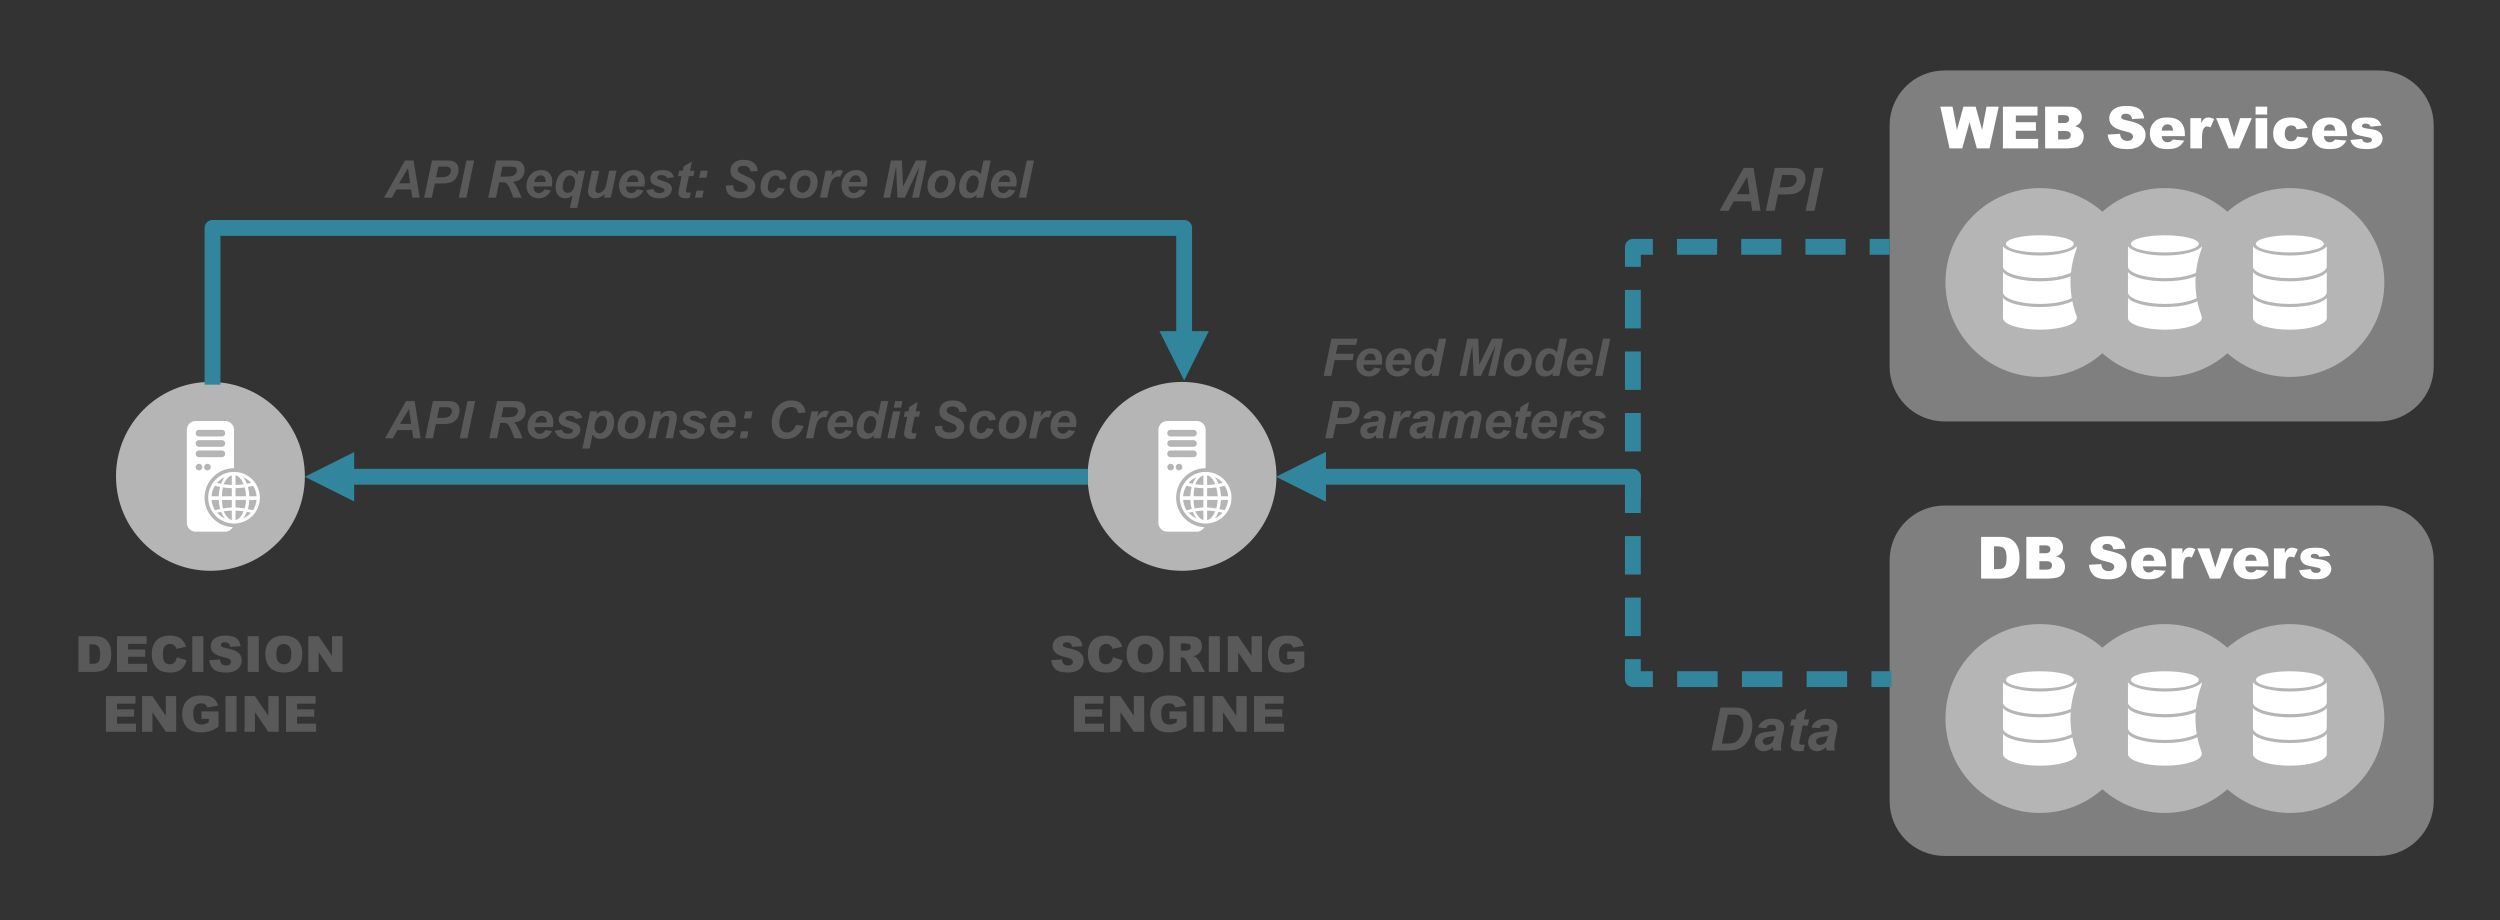 <?xml version="1.0" encoding="utf-8"?>
<!-- Generator: Adobe Illustrator 21.1.0, SVG Export Plug-In . SVG Version: 6.00 Build 0)  -->
<svg version="1.1" id="レイヤー_1" xmlns="http://www.w3.org/2000/svg" xmlns:xlink="http://www.w3.org/1999/xlink" x="0px"
	 y="0px" viewBox="0 0 625 230" style="enable-background:new 0 0 625 230;" xml:space="preserve">
<rect x="0" y="0" width="625" height="230" fill="#333333" stroke="none"/>
<style type="text/css">
	.st0{fill:#B5B5B5;}
	.st1{fill:#FFFFFF;}
	.st2{fill:#595959;}
	.st3{fill:none;stroke:#31859C;stroke-width:3.96;stroke-linejoin:round;stroke-miterlimit:10;}
	.st4{fill-rule:evenodd;clip-rule:evenodd;fill:#31859C;}
	.st5{fill-rule:evenodd;clip-rule:evenodd;fill:#7F7F7F;}
	.st6{fill:none;stroke:#31859C;stroke-width:3.96;stroke-linejoin:round;stroke-miterlimit:10;stroke-dasharray:150876,50292;}
	.st7{fill:none;stroke:#31859C;stroke-width:3.96;stroke-linejoin:round;}
	.st8{fill:none;stroke:#31859C;stroke-width:3.96;stroke-linejoin:round;stroke-dasharray:10.118,6.071;}
	.st9{fill:none;stroke:#31859C;stroke-width:3.96;stroke-linejoin:round;stroke-dasharray:9.614,5.769;}
	.st10{fill:none;stroke:#31859C;stroke-width:3.96;stroke-linejoin:round;stroke-dasharray:10.036,6.021;}
</style>
<path class="st0" d="M319.114,119.083L319.114,119.083c0-13.046-10.569-23.601-23.615-23.601c-13.032,0-23.601,10.555-23.601,23.601
	c0,13.032,10.569,23.615,23.601,23.615C308.545,142.698,319.114,132.114,319.114,119.083L319.114,119.083z"/>
<path class="st1" d="M303.703,129.583L303.703,129.583c0.36-0.443,0.664-0.996,0.913-1.632c0.346,0.055,0.692,0.138,1.024,0.221
	C305.1,128.767,304.45,129.251,303.703,129.583L303.703,129.583z M297.173,128.172L297.173,128.172
	c0.332-0.083,0.678-0.166,1.024-0.221c0.235,0.636,0.553,1.19,0.899,1.632C298.363,129.251,297.699,128.767,297.173,128.172
	L297.173,128.172z M295.776,124.063L295.776,124.063c0.069-0.927,0.36-1.854,0.844-2.629c0.429,0.125,0.858,0.235,1.3,0.318
	c-0.194,0.705-0.304,1.383-0.346,2.31H295.776L295.776,124.063L295.776,124.063z M297.574,124.976L297.574,124.976
	c0.042,0.747,0.166,1.55,0.36,2.269c-0.443,0.083-0.872,0.221-1.287,0.332c-0.498-0.761-0.802-1.854-0.872-2.601H297.574
	L297.574,124.976L297.574,124.976z M299.096,119.276L299.096,119.276c-0.36,0.457-0.678,1.024-0.913,1.674
	c-0.36-0.069-0.706-0.138-1.038-0.235C297.685,120.106,298.349,119.608,299.096,119.276L299.096,119.276z M301.78,124.063
	L301.78,124.063v-2.02c0.733-0.014,1.549-0.069,2.296-0.18c0.18,0.664,0.318,1.453,0.346,2.2H301.78L301.78,124.063L301.78,124.063z
	 M301.78,126.857L301.78,126.857v-1.881h2.642c-0.028,0.553-0.166,1.466-0.36,2.144C303.329,127.01,302.513,126.871,301.78,126.857
	L301.78,126.857z M301.78,130.025L301.78,130.025v-2.366c0.733,0.014,1.342,0.069,2.006,0.166
	C303.315,129.002,302.693,129.818,301.78,130.025L301.78,130.025z M300.853,127.66L300.853,127.66v2.366
	c-0.733-0.208-1.549-1.024-2.02-2.2C299.497,127.729,300.299,127.674,300.853,127.66L300.853,127.66z M300.853,124.976
	L300.853,124.976v1.881c-0.553,0.014-1.466,0.152-2.2,0.263c-0.194-0.678-0.235-1.591-0.263-2.144H300.853L300.853,124.976
	L300.853,124.976z M300.853,122.043L300.853,122.043v2.02h-2.462c0.028-0.747,0.069-1.536,0.249-2.2
	C299.386,121.974,300.299,122.029,300.853,122.043L300.853,122.043z M300.853,118.834L300.853,118.834v2.407
	c-0.553-0.028-1.37-0.083-2.034-0.166C299.29,119.871,300.12,119.041,300.853,118.834L300.853,118.834z M303.8,121.075
	L303.8,121.075c-0.664,0.083-1.287,0.138-2.02,0.166v-2.407C302.693,119.041,303.329,119.871,303.8,121.075L303.8,121.075z
	 M305.667,120.715L305.667,120.715c-0.346,0.097-0.692,0.166-1.038,0.235c-0.249-0.65-0.553-1.217-0.927-1.674
	C304.464,119.608,305.128,120.106,305.667,120.715L305.667,120.715z M307.037,124.976L307.037,124.976
	c-0.069,0.747-0.374,1.799-0.872,2.573c-0.429-0.124-0.858-0.18-1.287-0.263c0.194-0.719,0.318-1.563,0.346-2.31H307.037
	L307.037,124.976L307.037,124.976z M305.224,124.063L305.224,124.063c-0.028-0.927-0.152-1.619-0.346-2.324
	c0.443-0.083,0.885-0.18,1.3-0.291c0.484,0.761,0.789,1.688,0.858,2.615H305.224L305.224,124.063L305.224,124.063z M301.406,117.976
	L301.406,117.976c-3.569,0-6.461,2.891-6.461,6.447c0,3.569,2.891,6.461,6.461,6.461c3.569,0,6.461-2.891,6.461-6.461
	C307.867,120.867,304.975,117.976,301.406,117.976L301.406,117.976z M294.766,115.942L294.766,115.942c0.457,0,0.83,0.374,0.83,0.83
	s-0.374,0.83-0.83,0.83c-0.457,0-0.83-0.374-0.83-0.83S294.309,115.942,294.766,115.942L294.766,115.942z M292.649,117.602
	L292.649,117.602c-0.47,0-0.83-0.374-0.83-0.83s0.36-0.83,0.83-0.83c0.457,0,0.83,0.374,0.83,0.83S293.106,117.602,292.649,117.602
	L292.649,117.602z M291.819,113.424L291.819,113.424c0-0.443,0.346-0.802,0.789-0.802h5.783c0.443,0,0.802,0.36,0.802,0.802v0.069
	c0,0.429-0.36,0.789-0.802,0.789h-5.783c-0.443,0-0.789-0.36-0.789-0.789V113.424L291.819,113.424L291.819,113.424z
	 M291.819,110.837L291.819,110.837c0-0.443,0.346-0.802,0.789-0.802h5.783c0.443,0,0.802,0.36,0.802,0.802v0.069
	c0,0.443-0.36,0.788-0.802,0.788h-5.783c-0.443,0-0.789-0.346-0.789-0.788V110.837L291.819,110.837L291.819,110.837z
	 M291.819,108.25L291.819,108.25c0-0.429,0.346-0.789,0.789-0.789h5.783c0.443,0,0.802,0.36,0.802,0.789v0.069
	c0,0.443-0.36,0.802-0.802,0.802h-5.783c-0.443,0-0.789-0.36-0.789-0.802V108.25L291.819,108.25L291.819,108.25z M294.033,124.423
	L294.033,124.423c0-4.067,3.293-7.374,7.374-7.374v-9.587c0-1.231-0.996-2.214-2.213-2.214h-7.374c-1.231,0-2.213,0.982-2.213,2.214
	v23.242c0,1.217,0.982,2.213,2.213,2.213h7.374c0.816,0,1.536-0.456,1.923-1.121C297.173,131.644,294.033,128.407,294.033,124.423
	L294.033,124.423z"/>
<g>
	<path class="st2" d="M262.815,165.026l2.624-0.164c0.057,0.426,0.173,0.751,0.347,0.974c0.284,0.361,0.69,0.542,1.218,0.542
		c0.394,0,0.697-0.092,0.91-0.276c0.213-0.185,0.32-0.399,0.32-0.643c0-0.231-0.102-0.438-0.305-0.621
		c-0.203-0.183-0.674-0.355-1.412-0.518c-1.21-0.271-2.072-0.633-2.588-1.084c-0.52-0.45-0.779-1.024-0.779-1.723
		c0-0.459,0.133-0.892,0.399-1.3c0.266-0.408,0.666-0.729,1.199-0.962s1.266-0.351,2.195-0.351c1.141,0,2.01,0.213,2.609,0.637
		s0.955,1.099,1.069,2.024l-2.6,0.152c-0.069-0.402-0.214-0.694-0.435-0.877s-0.527-0.274-0.917-0.274
		c-0.321,0-0.562,0.068-0.725,0.204c-0.162,0.136-0.243,0.302-0.243,0.496c0,0.143,0.067,0.271,0.201,0.384
		c0.13,0.118,0.438,0.228,0.925,0.329c1.206,0.26,2.069,0.522,2.591,0.788s0.901,0.596,1.139,0.989
		c0.237,0.394,0.356,0.834,0.356,1.321c0,0.572-0.158,1.101-0.475,1.583c-0.317,0.483-0.759,0.85-1.328,1.099
		c-0.568,0.25-1.285,0.375-2.149,0.375c-1.518,0-2.569-0.292-3.154-0.877C263.223,166.671,262.892,165.928,262.815,165.026z"/>
	<path class="st2" d="M278.243,164.326l2.417,0.73c-0.162,0.679-0.418,1.244-0.767,1.699c-0.349,0.454-0.782,0.798-1.3,1.028
		c-0.518,0.231-1.176,0.348-1.976,0.348c-0.97,0-1.763-0.142-2.377-0.423c-0.615-0.282-1.146-0.778-1.592-1.487
		c-0.446-0.71-0.669-1.619-0.669-2.727c0-1.477,0.393-2.611,1.178-3.404c0.786-0.793,1.896-1.189,3.333-1.189
		c1.125,0,2.008,0.228,2.651,0.683c0.644,0.454,1.122,1.152,1.434,2.094l-2.436,0.542c-0.085-0.271-0.174-0.471-0.268-0.597
		c-0.154-0.211-0.343-0.373-0.566-0.487c-0.223-0.113-0.473-0.17-0.749-0.17c-0.625,0-1.104,0.251-1.437,0.754
		c-0.252,0.373-0.378,0.959-0.378,1.758c0,0.989,0.15,1.667,0.451,2.034c0.3,0.366,0.723,0.55,1.267,0.55
		c0.527,0,0.926-0.148,1.196-0.444S278.122,164.891,278.243,164.326z"/>
	<path class="st2" d="M281.653,163.522c0-1.457,0.406-2.591,1.217-3.403c0.812-0.812,1.942-1.218,3.392-1.218
		c1.485,0,2.63,0.399,3.434,1.196c0.804,0.798,1.206,1.915,1.206,3.352c0,1.044-0.175,1.899-0.526,2.566
		c-0.352,0.668-0.859,1.188-1.522,1.559c-0.664,0.372-1.491,0.558-2.481,0.558c-1.007,0-1.84-0.16-2.499-0.481
		c-0.66-0.32-1.194-0.828-1.604-1.521C281.857,165.435,281.653,164.566,281.653,163.522z M284.411,163.535
		c0,0.9,0.167,1.548,0.502,1.942c0.335,0.394,0.791,0.59,1.367,0.59c0.593,0,1.051-0.192,1.376-0.578s0.487-1.077,0.487-2.076
		c0-0.84-0.17-1.454-0.508-1.842c-0.339-0.388-0.799-0.581-1.379-0.581c-0.556,0-1.002,0.196-1.339,0.59
		C284.579,161.975,284.411,162.626,284.411,163.535z"/>
	<path class="st2" d="M292.423,167.979v-8.926h4.597c0.853,0,1.504,0.073,1.955,0.22c0.451,0.146,0.813,0.417,1.09,0.813
		c0.276,0.396,0.414,0.878,0.414,1.446c0,0.495-0.105,0.922-0.317,1.281s-0.501,0.65-0.871,0.874
		c-0.235,0.142-0.559,0.26-0.969,0.353c0.329,0.11,0.568,0.22,0.718,0.329c0.101,0.073,0.248,0.229,0.441,0.47
		c0.193,0.239,0.321,0.425,0.386,0.555l1.336,2.586h-3.117l-1.474-2.728c-0.187-0.354-0.353-0.582-0.5-0.688
		c-0.199-0.138-0.424-0.207-0.676-0.207h-0.243v3.623H292.423z M295.193,162.67h1.163c0.126,0,0.37-0.04,0.731-0.121
		c0.183-0.037,0.332-0.13,0.447-0.28s0.173-0.322,0.173-0.518c0-0.288-0.091-0.509-0.274-0.664c-0.183-0.153-0.525-0.23-1.029-0.23
		h-1.211V162.67z"/>
	<path class="st2" d="M302.195,159.054h2.764v8.926h-2.764V159.054z"/>
	<path class="st2" d="M306.956,159.054h2.575l3.361,4.938v-4.938h2.6v8.926h-2.6l-3.342-4.9v4.9h-2.594V159.054z"/>
	<path class="st2" d="M321.812,164.746v-1.856h4.262v3.806c-0.815,0.556-1.537,0.935-2.164,1.135
		c-0.627,0.201-1.371,0.302-2.231,0.302c-1.059,0-1.923-0.181-2.59-0.542s-1.185-0.899-1.552-1.613
		c-0.368-0.715-0.551-1.534-0.551-2.46c0-0.974,0.201-1.821,0.603-2.542c0.401-0.721,0.99-1.268,1.766-1.641
		c0.604-0.288,1.418-0.433,2.441-0.433c0.986,0,1.724,0.09,2.213,0.269s0.895,0.455,1.218,0.831
		c0.322,0.375,0.564,0.851,0.728,1.428l-2.661,0.475c-0.109-0.337-0.295-0.595-0.557-0.773s-0.596-0.268-1.002-0.268
		c-0.604,0-1.086,0.21-1.445,0.63c-0.359,0.42-0.539,1.085-0.539,1.994c0,0.966,0.182,1.656,0.545,2.07s0.869,0.621,1.519,0.621
		c0.309,0,0.604-0.045,0.883-0.135c0.28-0.089,0.601-0.241,0.962-0.456v-0.841H321.812z"/>
	<path class="st2" d="M268.486,174.017h7.391v1.906h-4.627v1.418h4.292v1.82h-4.292v1.76h4.761v2.021h-7.525V174.017z"/>
	<path class="st2" d="M277.516,174.017h2.575l3.361,4.938v-4.938h2.6v8.926h-2.6l-3.342-4.9v4.9h-2.594V174.017z"/>
	<path class="st2" d="M292.371,179.709v-1.856h4.262v3.806c-0.815,0.556-1.537,0.935-2.164,1.135
		c-0.627,0.201-1.371,0.302-2.231,0.302c-1.06,0-1.923-0.181-2.591-0.542s-1.185-0.899-1.552-1.613
		c-0.368-0.715-0.551-1.534-0.551-2.46c0-0.974,0.201-1.821,0.603-2.542c0.401-0.721,0.99-1.268,1.766-1.641
		c0.604-0.288,1.418-0.433,2.441-0.433c0.986,0,1.724,0.09,2.213,0.269s0.895,0.455,1.218,0.831
		c0.323,0.375,0.565,0.851,0.728,1.428l-2.661,0.475c-0.109-0.337-0.295-0.595-0.557-0.773s-0.596-0.268-1.001-0.268
		c-0.605,0-1.087,0.21-1.446,0.63c-0.359,0.42-0.539,1.085-0.539,1.994c0,0.966,0.182,1.656,0.545,2.07s0.87,0.621,1.519,0.621
		c0.309,0,0.603-0.045,0.883-0.135c0.28-0.089,0.601-0.241,0.962-0.456v-0.841H292.371z"/>
	<path class="st2" d="M298.38,174.017h2.764v8.926h-2.764V174.017z"/>
	<path class="st2" d="M303.142,174.017h2.575l3.361,4.938v-4.938h2.6v8.926h-2.6l-3.342-4.9v4.9h-2.594V174.017z"/>
	<path class="st2" d="M313.504,174.017h7.391v1.906h-4.627v1.418h4.292v1.82h-4.292v1.76h4.761v2.021h-7.525V174.017z"/>
</g>
<g>
	<path class="st2" d="M19.597,159.054h4.098c0.808,0,1.46,0.109,1.958,0.329c0.497,0.219,0.908,0.533,1.233,0.943
		s0.56,0.887,0.706,1.431s0.219,1.12,0.219,1.729c0,0.954-0.109,1.693-0.326,2.219c-0.217,0.526-0.519,0.967-0.904,1.321
		c-0.386,0.355-0.8,0.592-1.242,0.71c-0.605,0.162-1.153,0.243-1.644,0.243h-4.098V159.054z M22.355,161.075v4.877h0.676
		c0.576,0,0.986-0.064,1.23-0.191c0.243-0.128,0.434-0.352,0.572-0.67c0.138-0.319,0.207-0.835,0.207-1.55
		c0-0.945-0.154-1.593-0.463-1.942c-0.309-0.349-0.82-0.523-1.534-0.523H22.355z"/>
	<path class="st2" d="M29.253,159.054h7.391v1.906h-4.627v1.418h4.292v1.82h-4.292v1.76h4.761v2.021h-7.525V159.054z"/>
	<path class="st2" d="M44.207,164.326l2.417,0.73c-0.162,0.679-0.418,1.244-0.767,1.699c-0.349,0.454-0.782,0.798-1.3,1.028
		c-0.518,0.231-1.176,0.348-1.976,0.348c-0.97,0-1.763-0.142-2.377-0.423c-0.615-0.282-1.146-0.778-1.592-1.487
		c-0.446-0.71-0.669-1.619-0.669-2.727c0-1.477,0.393-2.611,1.178-3.404c0.786-0.793,1.896-1.189,3.333-1.189
		c1.125,0,2.008,0.228,2.651,0.683c0.644,0.454,1.122,1.152,1.434,2.094l-2.436,0.542c-0.085-0.271-0.174-0.471-0.268-0.597
		c-0.154-0.211-0.343-0.373-0.566-0.487c-0.223-0.113-0.473-0.17-0.749-0.17c-0.625,0-1.104,0.251-1.437,0.754
		c-0.252,0.373-0.378,0.959-0.378,1.758c0,0.989,0.15,1.667,0.451,2.034c0.3,0.366,0.723,0.55,1.267,0.55
		c0.527,0,0.926-0.148,1.196-0.444S44.085,164.891,44.207,164.326z"/>
	<path class="st2" d="M48.073,159.054h2.764v8.926h-2.764V159.054z"/>
	<path class="st2" d="M52.334,165.026l2.624-0.164c0.057,0.426,0.173,0.751,0.347,0.974c0.284,0.361,0.69,0.542,1.218,0.542
		c0.394,0,0.697-0.092,0.91-0.276c0.213-0.185,0.32-0.399,0.32-0.643c0-0.231-0.102-0.438-0.305-0.621
		c-0.203-0.183-0.674-0.355-1.412-0.518c-1.21-0.271-2.072-0.633-2.588-1.084c-0.52-0.45-0.779-1.024-0.779-1.723
		c0-0.459,0.133-0.892,0.399-1.3c0.266-0.408,0.666-0.729,1.199-0.962s1.266-0.351,2.195-0.351c1.141,0,2.01,0.213,2.609,0.637
		s0.955,1.099,1.069,2.024l-2.6,0.152c-0.069-0.402-0.214-0.694-0.435-0.877s-0.527-0.274-0.917-0.274
		c-0.321,0-0.562,0.068-0.725,0.204c-0.162,0.136-0.243,0.302-0.243,0.496c0,0.143,0.067,0.271,0.201,0.384
		c0.13,0.118,0.438,0.228,0.925,0.329c1.206,0.26,2.069,0.522,2.591,0.788s0.901,0.596,1.139,0.989
		c0.237,0.394,0.356,0.834,0.356,1.321c0,0.572-0.158,1.101-0.475,1.583c-0.317,0.483-0.759,0.85-1.328,1.099
		c-0.568,0.25-1.285,0.375-2.149,0.375c-1.518,0-2.569-0.292-3.154-0.877C52.743,166.671,52.412,165.928,52.334,165.026z"/>
	<path class="st2" d="M61.93,159.054h2.764v8.926H61.93V159.054z"/>
	<path class="st2" d="M66.326,163.522c0-1.457,0.406-2.591,1.217-3.403c0.812-0.812,1.942-1.218,3.392-1.218
		c1.485,0,2.63,0.399,3.434,1.196c0.804,0.798,1.206,1.915,1.206,3.352c0,1.044-0.175,1.899-0.526,2.566
		c-0.352,0.668-0.859,1.188-1.522,1.559c-0.664,0.372-1.491,0.558-2.481,0.558c-1.007,0-1.84-0.16-2.499-0.481
		c-0.66-0.32-1.194-0.828-1.604-1.521C66.531,165.435,66.326,164.566,66.326,163.522z M69.084,163.535
		c0,0.9,0.167,1.548,0.502,1.942c0.335,0.394,0.791,0.59,1.367,0.59c0.593,0,1.051-0.192,1.376-0.578s0.487-1.077,0.487-2.076
		c0-0.84-0.17-1.454-0.508-1.842c-0.339-0.388-0.799-0.581-1.379-0.581c-0.556,0-1.002,0.196-1.339,0.59
		C69.252,161.975,69.084,162.626,69.084,163.535z"/>
	<path class="st2" d="M77.078,159.054h2.575l3.361,4.938v-4.938h2.6v8.926h-2.6l-3.342-4.9v4.9h-2.594V159.054z"/>
	<path class="st2" d="M26.486,174.017h7.391v1.906H29.25v1.418h4.292v1.82H29.25v1.76h4.761v2.021h-7.525V174.017z"/>
	<path class="st2" d="M35.516,174.017h2.575l3.361,4.938v-4.938h2.6v8.926h-2.6l-3.342-4.9v4.9h-2.594V174.017z"/>
	<path class="st2" d="M50.371,179.709v-1.856h4.262v3.806c-0.815,0.556-1.537,0.935-2.164,1.135
		c-0.627,0.201-1.371,0.302-2.231,0.302c-1.06,0-1.923-0.181-2.591-0.542s-1.185-0.899-1.552-1.613
		c-0.368-0.715-0.551-1.534-0.551-2.46c0-0.974,0.201-1.821,0.603-2.542c0.401-0.721,0.99-1.268,1.766-1.641
		c0.604-0.288,1.418-0.433,2.441-0.433c0.986,0,1.724,0.09,2.213,0.269s0.895,0.455,1.218,0.831
		c0.323,0.375,0.565,0.851,0.728,1.428l-2.661,0.475c-0.109-0.337-0.295-0.595-0.557-0.773s-0.596-0.268-1.001-0.268
		c-0.605,0-1.087,0.21-1.446,0.63c-0.359,0.42-0.539,1.085-0.539,1.994c0,0.966,0.182,1.656,0.545,2.07s0.87,0.621,1.519,0.621
		c0.309,0,0.603-0.045,0.883-0.135c0.28-0.089,0.601-0.241,0.962-0.456v-0.841H50.371z"/>
	<path class="st2" d="M56.38,174.017h2.764v8.926H56.38V174.017z"/>
	<path class="st2" d="M61.142,174.017h2.575l3.361,4.938v-4.938h2.6v8.926h-2.6l-3.342-4.9v4.9h-2.594V174.017z"/>
	<path class="st2" d="M71.504,174.017h7.391v1.906h-4.627v1.418h4.292v1.82h-4.292v1.76h4.761v2.021h-7.525V174.017z"/>
</g>
<path class="st0" d="M76.216,119.083L76.216,119.083c0-13.046-10.569-23.601-23.615-23.601C39.569,95.481,29,106.037,29,119.083
	c0,13.032,10.569,23.615,23.601,23.615C65.647,142.698,76.216,132.114,76.216,119.083L76.216,119.083z"/>
<path class="st1" d="M60.805,129.583L60.805,129.583c0.36-0.443,0.664-0.996,0.913-1.632c0.346,0.055,0.692,0.138,1.024,0.221
	C62.202,128.767,61.552,129.251,60.805,129.583L60.805,129.583z M54.275,128.172L54.275,128.172
	c0.332-0.083,0.678-0.166,1.024-0.221c0.235,0.636,0.553,1.19,0.899,1.632C55.465,129.251,54.801,128.767,54.275,128.172
	L54.275,128.172z M52.878,124.063L52.878,124.063c0.069-0.927,0.36-1.854,0.844-2.629c0.429,0.125,0.858,0.235,1.3,0.318
	c-0.194,0.705-0.304,1.383-0.346,2.31H52.878L52.878,124.063L52.878,124.063z M54.676,124.976L54.676,124.976
	c0.042,0.747,0.166,1.55,0.36,2.269c-0.443,0.083-0.872,0.221-1.287,0.332c-0.498-0.761-0.802-1.854-0.872-2.601H54.676
	L54.676,124.976L54.676,124.976z M56.198,119.276L56.198,119.276c-0.36,0.457-0.678,1.024-0.913,1.674
	c-0.36-0.069-0.706-0.138-1.038-0.235C54.787,120.106,55.451,119.608,56.198,119.276L56.198,119.276z M58.882,124.063
	L58.882,124.063v-2.02c0.733-0.014,1.549-0.069,2.296-0.18c0.18,0.664,0.318,1.453,0.346,2.2H58.882L58.882,124.063L58.882,124.063z
	 M58.882,126.857L58.882,126.857v-1.881h2.642c-0.028,0.553-0.166,1.466-0.36,2.144C60.431,127.01,59.615,126.871,58.882,126.857
	L58.882,126.857z M58.882,130.025L58.882,130.025v-2.366c0.733,0.014,1.342,0.069,2.006,0.166
	C60.417,129.002,59.795,129.818,58.882,130.025L58.882,130.025z M57.955,127.66L57.955,127.66v2.366
	c-0.733-0.208-1.549-1.024-2.02-2.2C56.599,127.729,57.402,127.674,57.955,127.66L57.955,127.66z M57.955,124.976L57.955,124.976
	v1.881c-0.553,0.014-1.466,0.152-2.2,0.263c-0.194-0.678-0.235-1.591-0.263-2.144H57.955L57.955,124.976L57.955,124.976z
	 M57.955,122.043L57.955,122.043v2.02h-2.462c0.028-0.747,0.069-1.536,0.249-2.2C56.489,121.974,57.402,122.029,57.955,122.043
	L57.955,122.043z M57.955,118.834L57.955,118.834v2.407c-0.553-0.028-1.37-0.083-2.034-0.166
	C56.392,119.871,57.222,119.041,57.955,118.834L57.955,118.834z M60.902,121.075L60.902,121.075
	c-0.664,0.083-1.287,0.138-2.02,0.166v-2.407C59.795,119.041,60.431,119.871,60.902,121.075L60.902,121.075z M62.769,120.715
	L62.769,120.715c-0.346,0.097-0.692,0.166-1.038,0.235c-0.249-0.65-0.553-1.217-0.927-1.674
	C61.566,119.608,62.23,120.106,62.769,120.715L62.769,120.715z M64.139,124.976L64.139,124.976
	c-0.069,0.747-0.374,1.799-0.872,2.573c-0.429-0.124-0.858-0.18-1.287-0.263c0.194-0.719,0.318-1.563,0.346-2.31H64.139
	L64.139,124.976L64.139,124.976z M62.327,124.063L62.327,124.063c-0.028-0.927-0.152-1.619-0.346-2.324
	c0.443-0.083,0.885-0.18,1.3-0.291c0.484,0.761,0.789,1.688,0.858,2.615H62.327L62.327,124.063L62.327,124.063z M58.508,117.976
	L58.508,117.976c-3.569,0-6.461,2.891-6.461,6.447c0,3.569,2.891,6.461,6.461,6.461s6.461-2.891,6.461-6.461
	C64.969,120.867,62.078,117.976,58.508,117.976L58.508,117.976z M51.868,115.942L51.868,115.942c0.457,0,0.83,0.374,0.83,0.83
	s-0.374,0.83-0.83,0.83c-0.457,0-0.83-0.374-0.83-0.83S51.411,115.942,51.868,115.942L51.868,115.942z M49.751,117.602
	L49.751,117.602c-0.47,0-0.83-0.374-0.83-0.83s0.36-0.83,0.83-0.83c0.457,0,0.83,0.374,0.83,0.83S50.208,117.602,49.751,117.602
	L49.751,117.602z M48.921,113.424L48.921,113.424c0-0.443,0.346-0.802,0.789-0.802h5.783c0.443,0,0.802,0.36,0.802,0.802v0.069
	c0,0.429-0.36,0.789-0.802,0.789H49.71c-0.443,0-0.789-0.36-0.789-0.789V113.424L48.921,113.424L48.921,113.424z M48.921,110.837
	L48.921,110.837c0-0.443,0.346-0.802,0.789-0.802h5.783c0.443,0,0.802,0.36,0.802,0.802v0.069c0,0.443-0.36,0.788-0.802,0.788H49.71
	c-0.443,0-0.789-0.346-0.789-0.788V110.837L48.921,110.837L48.921,110.837z M48.921,108.25L48.921,108.25
	c0-0.429,0.346-0.789,0.789-0.789h5.783c0.443,0,0.802,0.36,0.802,0.789v0.069c0,0.443-0.36,0.802-0.802,0.802H49.71
	c-0.443,0-0.789-0.36-0.789-0.802V108.25L48.921,108.25L48.921,108.25z M51.135,124.423L51.135,124.423
	c0-4.067,3.293-7.374,7.374-7.374v-9.587c0-1.231-0.996-2.214-2.213-2.214h-7.374c-1.231,0-2.213,0.982-2.213,2.214v23.242
	c0,1.217,0.982,2.213,2.213,2.213h7.374c0.816,0,1.536-0.456,1.923-1.121C54.275,131.644,51.135,128.407,51.135,124.423
	L51.135,124.423z"/>
<polyline class="st3" points="53.128,96.167 53.128,56.979 296.038,56.979 296.038,84.841 "/>
<polygon class="st4" points="302.21,82.783 296.038,95.128 289.865,82.784 302.21,82.783 "/>
<line class="st3" x1="271.978" y1="119.193" x2="86.482" y2="119.193"/>
<polygon class="st4" points="88.54,113.021 76.196,119.193 88.54,125.365 88.54,113.021 "/>
<g>
	<path class="st2" d="M102.776,47.36h-3.688l-1.117,2.057h-1.968l5.262-9.306h2.126l1.511,9.306h-1.815L102.776,47.36z
		 M102.541,45.812l-0.54-3.745l-2.247,3.745H102.541z"/>
	<path class="st2" d="M107.955,49.417h-1.917l1.949-9.306h3.783c0.673,0,1.205,0.079,1.597,0.238
		c0.391,0.158,0.701,0.421,0.93,0.787c0.229,0.366,0.343,0.803,0.343,1.311c0,0.47-0.091,0.927-0.273,1.371s-0.405,0.8-0.669,1.066
		c-0.265,0.267-0.549,0.469-0.854,0.606c-0.305,0.137-0.715,0.242-1.231,0.314c-0.3,0.042-0.863,0.063-1.688,0.063h-1.225
		L107.955,49.417z M109.015,44.326h0.59c1.011,0,1.687-0.063,2.025-0.19s0.605-0.33,0.8-0.609s0.292-0.586,0.292-0.92
		c0-0.224-0.05-0.408-0.149-0.552c-0.099-0.144-0.239-0.249-0.419-0.314c-0.18-0.065-0.581-0.098-1.203-0.098h-1.371L109.015,44.326
		z"/>
	<path class="st2" d="M114.672,49.417l1.949-9.306h1.911l-1.942,9.306H114.672z"/>
	<path class="st2" d="M123.985,49.417h-1.917l1.949-9.306h4.132c0.711,0,1.264,0.073,1.66,0.219
		c0.396,0.146,0.715,0.414,0.958,0.803c0.244,0.389,0.365,0.861,0.365,1.416c0,0.792-0.237,1.444-0.711,1.958
		c-0.474,0.515-1.191,0.833-2.152,0.956c0.246,0.22,0.476,0.51,0.692,0.87c0.427,0.728,0.903,1.756,1.428,3.085h-2.057
		c-0.165-0.525-0.489-1.344-0.971-2.457c-0.262-0.601-0.542-1.005-0.838-1.212c-0.182-0.123-0.5-0.184-0.952-0.184h-0.781
		L123.985,49.417z M125.083,44.167h1.016c1.028,0,1.71-0.062,2.047-0.184c0.336-0.123,0.6-0.315,0.79-0.578s0.286-0.538,0.286-0.825
		c0-0.338-0.138-0.592-0.413-0.762c-0.169-0.102-0.535-0.152-1.098-0.152h-2.107L125.083,44.167z"/>
	<path class="st2" d="M137.943,46.611h-4.57c-0.004,0.072-0.006,0.127-0.006,0.165c0,0.449,0.128,0.811,0.384,1.085
		c0.256,0.275,0.568,0.413,0.936,0.413c0.605,0,1.077-0.313,1.416-0.939l1.631,0.273c-0.317,0.656-0.742,1.148-1.273,1.476
		c-0.531,0.328-1.126,0.492-1.787,0.492c-0.906,0-1.642-0.287-2.209-0.86c-0.567-0.574-0.851-1.332-0.851-2.276
		c0-0.922,0.256-1.744,0.768-2.463c0.698-0.973,1.695-1.46,2.99-1.46c0.825,0,1.481,0.255,1.968,0.765
		c0.487,0.51,0.73,1.224,0.73,2.142C138.07,45.864,138.027,46.26,137.943,46.611z M136.407,45.5
		c0.004-0.081,0.006-0.142,0.006-0.184c0-0.5-0.112-0.874-0.336-1.124s-0.525-0.375-0.901-0.375s-0.714,0.142-1.013,0.425
		c-0.298,0.284-0.5,0.703-0.606,1.257H136.407z"/>
	<path class="st2" d="M144.577,42.676h1.676l-1.942,9.312h-1.822l0.654-3.142c-0.322,0.262-0.624,0.45-0.908,0.562
		c-0.284,0.112-0.605,0.168-0.965,0.168c-0.715,0-1.289-0.239-1.72-0.717s-0.647-1.174-0.647-2.088c0-0.724,0.146-1.428,0.438-2.114
		s0.697-1.213,1.215-1.584c0.519-0.37,1.081-0.555,1.686-0.555c0.973,0,1.678,0.406,2.114,1.219L144.577,42.676z M140.661,46.738
		c0,0.453,0.123,0.813,0.368,1.079s0.542,0.4,0.889,0.4c0.309,0,0.607-0.105,0.895-0.314c0.288-0.21,0.521-0.556,0.701-1.038
		c0.18-0.482,0.27-0.946,0.27-1.39c0-0.503-0.129-0.898-0.387-1.184c-0.258-0.285-0.557-0.428-0.895-0.428
		c-0.279,0-0.564,0.11-0.854,0.33c-0.29,0.22-0.526,0.583-0.711,1.088C140.753,45.787,140.661,46.273,140.661,46.738z"/>
	<path class="st2" d="M147.986,42.676h1.822l-0.832,3.993c-0.102,0.478-0.152,0.776-0.152,0.895c0,0.195,0.072,0.362,0.216,0.501
		s0.328,0.209,0.552,0.209c0.161,0,0.319-0.031,0.476-0.092c0.157-0.062,0.317-0.155,0.482-0.279
		c0.165-0.125,0.313-0.268,0.444-0.429s0.254-0.373,0.368-0.635c0.081-0.195,0.167-0.512,0.26-0.952l0.673-3.212h1.822l-1.409,6.741
		h-1.701l0.19-0.914c-0.745,0.715-1.555,1.073-2.431,1.073c-0.554,0-0.99-0.159-1.308-0.476s-0.476-0.743-0.476-1.276
		c0-0.233,0.072-0.696,0.216-1.39L147.986,42.676z"/>
	<path class="st2" d="M161.094,46.611h-4.57c-0.004,0.072-0.006,0.127-0.006,0.165c0,0.449,0.128,0.811,0.384,1.085
		c0.256,0.275,0.568,0.413,0.936,0.413c0.605,0,1.077-0.313,1.416-0.939l1.631,0.273c-0.317,0.656-0.742,1.148-1.273,1.476
		c-0.531,0.328-1.126,0.492-1.787,0.492c-0.906,0-1.642-0.287-2.209-0.86c-0.567-0.574-0.851-1.332-0.851-2.276
		c0-0.922,0.256-1.744,0.768-2.463c0.698-0.973,1.695-1.46,2.99-1.46c0.825,0,1.481,0.255,1.968,0.765
		c0.487,0.51,0.73,1.224,0.73,2.142C161.221,45.864,161.178,46.26,161.094,46.611z M159.558,45.5
		c0.004-0.081,0.006-0.142,0.006-0.184c0-0.5-0.112-0.874-0.336-1.124s-0.525-0.375-0.901-0.375s-0.714,0.142-1.013,0.425
		c-0.298,0.284-0.5,0.703-0.606,1.257H159.558z"/>
	<path class="st2" d="M161.564,47.532l1.765-0.279c0.157,0.373,0.351,0.636,0.584,0.791c0.233,0.154,0.55,0.231,0.952,0.231
		c0.415,0,0.747-0.093,0.997-0.279c0.173-0.127,0.26-0.281,0.26-0.463c0-0.123-0.044-0.233-0.133-0.33
		c-0.093-0.093-0.345-0.208-0.755-0.343c-1.1-0.364-1.782-0.652-2.044-0.863c-0.411-0.33-0.616-0.762-0.616-1.295
		s0.199-0.992,0.597-1.377c0.554-0.538,1.377-0.806,2.469-0.806c0.868,0,1.523,0.159,1.968,0.476s0.726,0.747,0.844,1.289
		l-1.682,0.292c-0.089-0.246-0.233-0.43-0.432-0.552c-0.271-0.165-0.597-0.248-0.978-0.248s-0.655,0.063-0.822,0.19
		c-0.167,0.127-0.251,0.273-0.251,0.438c0,0.169,0.084,0.309,0.254,0.419c0.106,0.068,0.446,0.186,1.022,0.355
		c0.889,0.258,1.483,0.512,1.784,0.762c0.423,0.351,0.635,0.774,0.635,1.27c0,0.639-0.269,1.193-0.806,1.663
		s-1.295,0.705-2.272,0.705c-0.973,0-1.726-0.179-2.256-0.537C162.116,48.682,161.755,48.179,161.564,47.532z"/>
	<path class="st2" d="M169.525,44.028l0.279-1.352h0.889l0.222-1.079l2.088-1.257l-0.489,2.336h1.111l-0.279,1.352h-1.117
		l-0.59,2.825c-0.106,0.512-0.159,0.804-0.159,0.876c0,0.14,0.044,0.249,0.133,0.327c0.089,0.078,0.25,0.117,0.482,0.117
		c0.081,0,0.281-0.015,0.603-0.044l-0.286,1.352c-0.313,0.063-0.635,0.095-0.965,0.095c-0.643,0-1.111-0.124-1.403-0.372
		c-0.292-0.247-0.438-0.591-0.438-1.031c0-0.208,0.078-0.686,0.235-1.435l0.565-2.71H169.525z"/>
	<path class="st2" d="M174.12,47.659h1.803l-0.368,1.758h-1.803L174.12,47.659z M175.161,42.676h1.796l-0.368,1.765h-1.796
		L175.161,42.676z"/>
	<path class="st2" d="M181.474,46.402l1.822-0.095c0.025,0.58,0.125,0.971,0.298,1.174c0.279,0.33,0.795,0.495,1.549,0.495
		c0.626,0,1.079-0.112,1.358-0.336s0.419-0.495,0.419-0.813c0-0.275-0.114-0.508-0.343-0.698c-0.161-0.14-0.602-0.366-1.323-0.679
		c-0.722-0.313-1.249-0.575-1.581-0.784c-0.332-0.21-0.593-0.481-0.784-0.816s-0.286-0.726-0.286-1.174
		c0-0.783,0.284-1.433,0.851-1.949s1.388-0.774,2.463-0.774c1.092,0,1.937,0.256,2.536,0.768c0.599,0.512,0.928,1.193,0.987,2.044
		l-1.834,0.083c-0.046-0.444-0.208-0.785-0.482-1.022s-0.681-0.355-1.219-0.355c-0.529,0-0.907,0.093-1.133,0.279
		c-0.227,0.186-0.34,0.421-0.34,0.705c0,0.267,0.104,0.487,0.311,0.66c0.208,0.178,0.667,0.421,1.377,0.73
		c1.071,0.461,1.752,0.836,2.044,1.124c0.436,0.423,0.654,0.967,0.654,1.631c0,0.821-0.325,1.522-0.974,2.104
		c-0.65,0.582-1.554,0.873-2.714,0.873c-0.8,0-1.493-0.134-2.079-0.403c-0.586-0.269-1-0.643-1.241-1.121
		S181.457,47.024,181.474,46.402z"/>
	<path class="st2" d="M194.449,46.878l1.771,0.286c-0.292,0.787-0.724,1.386-1.295,1.796s-1.233,0.616-1.987,0.616
		c-0.859,0-1.541-0.256-2.044-0.768s-0.755-1.217-0.755-2.114c0-0.732,0.152-1.424,0.457-2.076s0.764-1.165,1.377-1.539
		c0.614-0.375,1.287-0.562,2.019-0.562c0.795,0,1.43,0.208,1.904,0.622s0.741,0.96,0.8,1.638l-1.733,0.184
		c-0.042-0.376-0.158-0.654-0.346-0.832c-0.188-0.178-0.435-0.267-0.739-0.267c-0.351,0-0.679,0.131-0.984,0.394
		s-0.539,0.655-0.702,1.177c-0.163,0.523-0.244,1.013-0.244,1.47c0,0.398,0.097,0.705,0.292,0.92s0.438,0.324,0.73,0.324
		s0.573-0.106,0.844-0.317S194.297,47.301,194.449,46.878z"/>
	<path class="st2" d="M197.415,46.618c0-1.249,0.353-2.244,1.057-2.987c0.705-0.742,1.63-1.114,2.777-1.114
		c0.995,0,1.771,0.274,2.33,0.822c0.559,0.548,0.838,1.286,0.838,2.212c0,1.092-0.349,2.036-1.047,2.831s-1.633,1.193-2.806,1.193
		c-0.635,0-1.198-0.127-1.688-0.381s-0.857-0.614-1.098-1.079S197.415,47.151,197.415,46.618z M202.607,45.316
		c0-0.432-0.126-0.777-0.378-1.038c-0.251-0.26-0.576-0.39-0.974-0.39c-0.394,0-0.743,0.122-1.047,0.365
		c-0.305,0.244-0.542,0.597-0.711,1.061c-0.169,0.463-0.254,0.89-0.254,1.279c0,0.482,0.131,0.865,0.394,1.149
		s0.592,0.425,0.99,0.425c0.5,0,0.918-0.214,1.257-0.641C202.366,46.92,202.607,46.184,202.607,45.316z"/>
	<path class="st2" d="M206.396,42.676h1.701l-0.273,1.308c0.635-0.978,1.322-1.466,2.063-1.466c0.262,0,0.544,0.065,0.844,0.197
		l-0.698,1.492c-0.165-0.059-0.341-0.089-0.527-0.089c-0.313,0-0.632,0.119-0.955,0.355c-0.324,0.237-0.577,0.553-0.759,0.949
		c-0.182,0.396-0.362,1.023-0.54,1.882l-0.444,2.114h-1.822L206.396,42.676z"/>
	<path class="st2" d="M216.711,46.611h-4.57c-0.004,0.072-0.006,0.127-0.006,0.165c0,0.449,0.128,0.811,0.384,1.085
		c0.256,0.275,0.568,0.413,0.936,0.413c0.605,0,1.077-0.313,1.416-0.939l1.631,0.273c-0.317,0.656-0.742,1.148-1.273,1.476
		c-0.531,0.328-1.126,0.492-1.787,0.492c-0.906,0-1.642-0.287-2.209-0.86c-0.567-0.574-0.851-1.332-0.851-2.276
		c0-0.922,0.256-1.744,0.768-2.463c0.698-0.973,1.695-1.46,2.99-1.46c0.825,0,1.481,0.255,1.968,0.765
		c0.487,0.51,0.73,1.224,0.73,2.142C216.838,45.864,216.796,46.26,216.711,46.611z M215.175,45.5
		c0.004-0.081,0.006-0.142,0.006-0.184c0-0.5-0.112-0.874-0.336-1.124s-0.525-0.375-0.901-0.375s-0.714,0.142-1.013,0.425
		c-0.298,0.284-0.5,0.703-0.606,1.257H215.175z"/>
	<path class="st2" d="M226.171,49.417h-1.815l-0.336-7.776l-1.479,7.776h-1.727l1.942-9.306h2.729l0.286,6.519l3.174-6.519h2.761
		l-1.949,9.306h-1.746l1.834-7.719L226.171,49.417z"/>
	<path class="st2" d="M231.864,46.618c0-1.249,0.353-2.244,1.057-2.987c0.705-0.742,1.63-1.114,2.777-1.114
		c0.995,0,1.771,0.274,2.33,0.822c0.559,0.548,0.838,1.286,0.838,2.212c0,1.092-0.349,2.036-1.047,2.831s-1.633,1.193-2.806,1.193
		c-0.635,0-1.198-0.127-1.688-0.381s-0.857-0.614-1.098-1.079S231.864,47.151,231.864,46.618z M237.057,45.316
		c0-0.432-0.126-0.777-0.378-1.038c-0.251-0.26-0.576-0.39-0.974-0.39c-0.394,0-0.743,0.122-1.047,0.365
		c-0.305,0.244-0.542,0.597-0.711,1.061c-0.169,0.463-0.254,0.89-0.254,1.279c0,0.482,0.131,0.865,0.394,1.149
		s0.592,0.425,0.99,0.425c0.5,0,0.918-0.214,1.257-0.641C236.815,46.92,237.057,46.184,237.057,45.316z"/>
	<path class="st2" d="M245.766,49.417h-1.727l0.152-0.73c-0.33,0.317-0.655,0.545-0.974,0.682c-0.32,0.138-0.681,0.207-1.083,0.207
		c-0.698,0-1.264-0.238-1.698-0.714c-0.434-0.476-0.651-1.179-0.651-2.11c0-1.079,0.305-2.055,0.914-2.926s1.416-1.308,2.418-1.308
		c0.906,0,1.585,0.36,2.038,1.079l0.73-3.485h1.822L245.766,49.417z M241.558,46.675c0,0.482,0.122,0.859,0.365,1.13
		c0.243,0.271,0.542,0.406,0.898,0.406c0.33,0,0.638-0.113,0.923-0.34c0.286-0.226,0.515-0.572,0.686-1.038
		c0.172-0.465,0.257-0.912,0.257-1.339c0-0.487-0.131-0.88-0.394-1.181s-0.565-0.451-0.908-0.451c-0.533,0-0.971,0.296-1.314,0.889
		S241.558,45.985,241.558,46.675z"/>
	<path class="st2" d="M254.043,46.611h-4.57c-0.004,0.072-0.006,0.127-0.006,0.165c0,0.449,0.128,0.811,0.384,1.085
		c0.256,0.275,0.568,0.413,0.936,0.413c0.605,0,1.077-0.313,1.416-0.939l1.631,0.273c-0.317,0.656-0.742,1.148-1.273,1.476
		c-0.531,0.328-1.126,0.492-1.787,0.492c-0.906,0-1.642-0.287-2.209-0.86c-0.567-0.574-0.851-1.332-0.851-2.276
		c0-0.922,0.256-1.744,0.768-2.463c0.698-0.973,1.695-1.46,2.99-1.46c0.825,0,1.481,0.255,1.968,0.765
		c0.487,0.51,0.73,1.224,0.73,2.142C254.17,45.864,254.127,46.26,254.043,46.611z M252.507,45.5
		c0.004-0.081,0.006-0.142,0.006-0.184c0-0.5-0.112-0.874-0.336-1.124s-0.525-0.375-0.901-0.375s-0.714,0.142-1.013,0.425
		c-0.298,0.284-0.5,0.703-0.606,1.257H252.507z"/>
	<path class="st2" d="M254.736,49.417l1.949-9.306h1.815l-1.942,9.306H254.736z"/>
</g>
<g>
	<g>
		<path class="st2" d="M103.035,107.515h-3.688l-1.117,2.057h-1.968l5.262-9.306h2.126l1.511,9.306h-1.815L103.035,107.515z
			 M102.8,105.966l-0.54-3.745l-2.247,3.745H102.8z"/>
		<path class="st2" d="M108.214,109.571h-1.917l1.949-9.306h3.783c0.673,0,1.205,0.079,1.597,0.238
			c0.391,0.158,0.701,0.421,0.93,0.787c0.229,0.366,0.343,0.803,0.343,1.311c0,0.47-0.091,0.927-0.273,1.371s-0.405,0.8-0.669,1.066
			c-0.265,0.267-0.549,0.469-0.854,0.606c-0.305,0.137-0.715,0.242-1.231,0.314c-0.3,0.042-0.863,0.063-1.688,0.063h-1.225
			L108.214,109.571z M109.274,104.48h0.59c1.011,0,1.687-0.063,2.025-0.19s0.605-0.33,0.8-0.609s0.292-0.586,0.292-0.92
			c0-0.224-0.05-0.408-0.149-0.552c-0.099-0.144-0.239-0.249-0.419-0.314c-0.18-0.065-0.581-0.098-1.203-0.098h-1.371
			L109.274,104.48z"/>
		<path class="st2" d="M114.931,109.571l1.949-9.306h1.911l-1.942,9.306H114.931z"/>
		<path class="st2" d="M124.244,109.571h-1.917l1.949-9.306h4.132c0.711,0,1.264,0.073,1.66,0.219
			c0.396,0.146,0.715,0.414,0.958,0.803c0.244,0.389,0.365,0.861,0.365,1.416c0,0.792-0.237,1.444-0.711,1.958
			c-0.474,0.515-1.191,0.833-2.152,0.956c0.246,0.22,0.476,0.51,0.692,0.87c0.427,0.728,0.903,1.756,1.428,3.085h-2.057
			c-0.165-0.525-0.489-1.344-0.971-2.457c-0.262-0.601-0.542-1.005-0.838-1.212c-0.182-0.123-0.5-0.184-0.952-0.184h-0.781
			L124.244,109.571z M125.342,104.322h1.016c1.028,0,1.71-0.062,2.047-0.184c0.336-0.123,0.6-0.315,0.79-0.578
			s0.286-0.538,0.286-0.825c0-0.338-0.138-0.592-0.413-0.762c-0.169-0.102-0.535-0.152-1.098-0.152h-2.107L125.342,104.322z"/>
		<path class="st2" d="M138.202,106.766h-4.57c-0.004,0.072-0.006,0.127-0.006,0.165c0,0.449,0.128,0.811,0.384,1.085
			c0.256,0.275,0.568,0.413,0.936,0.413c0.605,0,1.077-0.313,1.416-0.939l1.631,0.273c-0.317,0.656-0.742,1.148-1.273,1.476
			c-0.531,0.328-1.126,0.492-1.787,0.492c-0.906,0-1.642-0.287-2.209-0.86c-0.567-0.574-0.851-1.332-0.851-2.276
			c0-0.922,0.256-1.744,0.768-2.463c0.698-0.973,1.695-1.46,2.99-1.46c0.825,0,1.481,0.255,1.968,0.765
			c0.487,0.51,0.73,1.224,0.73,2.142C138.329,106.019,138.287,106.415,138.202,106.766z M136.666,105.655
			c0.004-0.081,0.006-0.142,0.006-0.184c0-0.5-0.112-0.874-0.336-1.124s-0.525-0.375-0.901-0.375s-0.714,0.142-1.013,0.425
			c-0.298,0.284-0.5,0.703-0.606,1.257H136.666z"/>
		<path class="st2" d="M138.673,107.686l1.765-0.279c0.157,0.373,0.351,0.636,0.584,0.791c0.233,0.154,0.55,0.231,0.952,0.231
			c0.415,0,0.747-0.093,0.997-0.279c0.173-0.127,0.26-0.281,0.26-0.463c0-0.123-0.044-0.233-0.133-0.33
			c-0.093-0.093-0.345-0.208-0.755-0.343c-1.1-0.364-1.782-0.652-2.044-0.863c-0.411-0.33-0.616-0.762-0.616-1.295
			s0.199-0.992,0.597-1.377c0.554-0.538,1.377-0.806,2.469-0.806c0.868,0,1.523,0.159,1.968,0.476s0.726,0.747,0.844,1.289
			l-1.682,0.292c-0.089-0.246-0.233-0.43-0.432-0.552c-0.271-0.165-0.597-0.248-0.978-0.248s-0.655,0.063-0.822,0.19
			c-0.167,0.127-0.251,0.273-0.251,0.438c0,0.169,0.084,0.309,0.254,0.419c0.106,0.068,0.446,0.186,1.022,0.355
			c0.889,0.258,1.483,0.512,1.784,0.762c0.423,0.351,0.635,0.774,0.635,1.27c0,0.639-0.269,1.193-0.806,1.663
			s-1.295,0.705-2.272,0.705c-0.973,0-1.726-0.179-2.256-0.537C139.224,108.836,138.863,108.333,138.673,107.686z"/>
		<path class="st2" d="M147.529,102.83h1.727l-0.146,0.692c0.368-0.305,0.713-0.522,1.035-0.654s0.667-0.197,1.035-0.197
			c0.707,0,1.275,0.243,1.704,0.73c0.43,0.487,0.645,1.212,0.645,2.177c0,1.214-0.37,2.241-1.111,3.079
			c-0.635,0.715-1.386,1.073-2.253,1.073c-0.893,0-1.568-0.362-2.025-1.085l-0.73,3.498h-1.822L147.529,102.83z M148.627,106.696
			c0,0.525,0.128,0.932,0.384,1.222c0.256,0.29,0.558,0.435,0.905,0.435c0.3,0,0.59-0.109,0.87-0.327
			c0.279-0.218,0.511-0.58,0.695-1.085c0.184-0.506,0.276-0.975,0.276-1.406c0-0.503-0.121-0.89-0.362-1.158
			c-0.241-0.269-0.548-0.403-0.92-0.403c-0.347,0-0.664,0.124-0.949,0.371c-0.286,0.248-0.507,0.612-0.664,1.092
			C148.705,105.916,148.627,106.336,148.627,106.696z"/>
		<path class="st2" d="M154.384,106.772c0-1.249,0.353-2.244,1.057-2.987c0.705-0.742,1.63-1.114,2.777-1.114
			c0.995,0,1.771,0.274,2.33,0.822c0.559,0.548,0.838,1.286,0.838,2.212c0,1.092-0.349,2.036-1.047,2.831s-1.633,1.193-2.806,1.193
			c-0.635,0-1.198-0.127-1.688-0.381s-0.857-0.614-1.098-1.079S154.384,107.305,154.384,106.772z M159.577,105.471
			c0-0.432-0.126-0.777-0.378-1.038c-0.251-0.26-0.576-0.39-0.974-0.39c-0.394,0-0.743,0.122-1.047,0.365
			c-0.305,0.244-0.542,0.597-0.711,1.061c-0.169,0.463-0.254,0.89-0.254,1.279c0,0.482,0.131,0.865,0.394,1.149
			s0.592,0.425,0.99,0.425c0.5,0,0.918-0.214,1.257-0.641C159.335,107.075,159.577,106.338,159.577,105.471z"/>
		<path class="st2" d="M163.493,102.83h1.727l-0.178,0.876c0.432-0.373,0.835-0.638,1.209-0.797c0.375-0.158,0.77-0.238,1.184-0.238
			c0.554,0,0.991,0.159,1.311,0.476c0.319,0.317,0.479,0.738,0.479,1.263c0,0.237-0.07,0.686-0.209,1.346l-0.793,3.815H166.4
			l0.8-3.828c0.119-0.571,0.178-0.912,0.178-1.022c0-0.233-0.069-0.416-0.206-0.549c-0.138-0.134-0.329-0.2-0.575-0.2
			c-0.267,0-0.563,0.112-0.889,0.336s-0.582,0.521-0.768,0.889c-0.135,0.262-0.288,0.798-0.457,1.606l-0.578,2.768h-1.822
			L163.493,102.83z"/>
		<path class="st2" d="M169.765,107.686l1.765-0.279c0.157,0.373,0.351,0.636,0.584,0.791c0.233,0.154,0.55,0.231,0.952,0.231
			c0.415,0,0.747-0.093,0.997-0.279c0.173-0.127,0.26-0.281,0.26-0.463c0-0.123-0.044-0.233-0.133-0.33
			c-0.093-0.093-0.345-0.208-0.755-0.343c-1.1-0.364-1.782-0.652-2.044-0.863c-0.411-0.33-0.616-0.762-0.616-1.295
			s0.199-0.992,0.597-1.377c0.554-0.538,1.377-0.806,2.469-0.806c0.868,0,1.523,0.159,1.968,0.476s0.726,0.747,0.844,1.289
			l-1.682,0.292c-0.089-0.246-0.233-0.43-0.432-0.552c-0.271-0.165-0.597-0.248-0.978-0.248s-0.655,0.063-0.822,0.19
			c-0.167,0.127-0.251,0.273-0.251,0.438c0,0.169,0.084,0.309,0.254,0.419c0.106,0.068,0.446,0.186,1.022,0.355
			c0.889,0.258,1.483,0.512,1.784,0.762c0.423,0.351,0.635,0.774,0.635,1.27c0,0.639-0.269,1.193-0.806,1.663
			s-1.295,0.705-2.272,0.705c-0.973,0-1.726-0.179-2.256-0.537C170.316,108.836,169.955,108.333,169.765,107.686z"/>
		<path class="st2" d="M183.832,106.766h-4.57c-0.004,0.072-0.006,0.127-0.006,0.165c0,0.449,0.128,0.811,0.384,1.085
			c0.256,0.275,0.568,0.413,0.936,0.413c0.605,0,1.077-0.313,1.416-0.939l1.631,0.273c-0.317,0.656-0.742,1.148-1.273,1.476
			c-0.531,0.328-1.126,0.492-1.787,0.492c-0.906,0-1.642-0.287-2.209-0.86c-0.567-0.574-0.851-1.332-0.851-2.276
			c0-0.922,0.256-1.744,0.768-2.463c0.698-0.973,1.695-1.46,2.99-1.46c0.825,0,1.481,0.255,1.968,0.765
			c0.487,0.51,0.73,1.224,0.73,2.142C183.958,106.019,183.916,106.415,183.832,106.766z M182.295,105.655
			c0.004-0.081,0.006-0.142,0.006-0.184c0-0.5-0.112-0.874-0.336-1.124s-0.525-0.375-0.901-0.375s-0.714,0.142-1.013,0.425
			c-0.298,0.284-0.5,0.703-0.606,1.257H182.295z"/>
		<path class="st2" d="M185.299,107.813h1.803l-0.368,1.758h-1.803L185.299,107.813z M186.34,102.83h1.796l-0.368,1.765h-1.796
			L186.34,102.83z"/>
		<path class="st2" d="M198.972,106.22l1.93,0.292c-0.376,1.045-0.941,1.844-1.695,2.396c-0.753,0.552-1.636,0.828-2.647,0.828
			c-1.138,0-2.028-0.343-2.669-1.028c-0.642-0.686-0.962-1.68-0.962-2.983c0-1.058,0.215-2.026,0.645-2.904
			c0.429-0.878,1.025-1.55,1.787-2.015s1.591-0.698,2.488-0.698c1.007,0,1.822,0.27,2.444,0.809c0.622,0.54,0.988,1.275,1.098,2.206
			l-1.834,0.178c-0.102-0.542-0.297-0.934-0.587-1.178c-0.29-0.243-0.676-0.365-1.159-0.365c-0.529,0-1.023,0.161-1.482,0.482
			c-0.459,0.322-0.827,0.824-1.102,1.507c-0.275,0.684-0.413,1.366-0.413,2.047c0,0.745,0.179,1.32,0.537,1.727
			c0.357,0.406,0.803,0.609,1.336,0.609c0.495,0,0.949-0.161,1.361-0.482C198.461,107.326,198.769,106.85,198.972,106.22z"/>
		<path class="st2" d="M202.888,102.83h1.701l-0.273,1.308c0.635-0.978,1.322-1.466,2.063-1.466c0.262,0,0.544,0.065,0.844,0.197
			l-0.698,1.492c-0.165-0.059-0.341-0.089-0.527-0.089c-0.313,0-0.632,0.119-0.955,0.355c-0.324,0.237-0.577,0.553-0.759,0.949
			c-0.182,0.396-0.362,1.023-0.54,1.882l-0.444,2.114h-1.822L202.888,102.83z"/>
		<path class="st2" d="M213.203,106.766h-4.57c-0.004,0.072-0.006,0.127-0.006,0.165c0,0.449,0.128,0.811,0.384,1.085
			c0.256,0.275,0.568,0.413,0.936,0.413c0.605,0,1.077-0.313,1.416-0.939l1.631,0.273c-0.317,0.656-0.742,1.148-1.273,1.476
			c-0.531,0.328-1.126,0.492-1.787,0.492c-0.906,0-1.642-0.287-2.209-0.86c-0.567-0.574-0.851-1.332-0.851-2.276
			c0-0.922,0.256-1.744,0.768-2.463c0.698-0.973,1.695-1.46,2.99-1.46c0.825,0,1.481,0.255,1.968,0.765
			c0.487,0.51,0.73,1.224,0.73,2.142C213.33,106.019,213.288,106.415,213.203,106.766z M211.667,105.655
			c0.004-0.081,0.006-0.142,0.006-0.184c0-0.5-0.112-0.874-0.336-1.124s-0.525-0.375-0.901-0.375s-0.714,0.142-1.013,0.425
			c-0.298,0.284-0.5,0.703-0.606,1.257H211.667z"/>
		<path class="st2" d="M220.136,109.571h-1.727l0.152-0.73c-0.33,0.317-0.655,0.545-0.974,0.682
			c-0.32,0.138-0.681,0.207-1.083,0.207c-0.698,0-1.264-0.238-1.698-0.714c-0.434-0.476-0.651-1.179-0.651-2.11
			c0-1.079,0.305-2.055,0.914-2.926s1.416-1.308,2.418-1.308c0.906,0,1.585,0.36,2.038,1.079l0.73-3.485h1.822L220.136,109.571z
			 M215.927,106.829c0,0.482,0.122,0.859,0.365,1.13c0.243,0.271,0.542,0.406,0.898,0.406c0.33,0,0.638-0.113,0.923-0.34
			c0.286-0.226,0.515-0.572,0.686-1.038c0.172-0.465,0.257-0.912,0.257-1.339c0-0.487-0.131-0.88-0.394-1.181
			s-0.565-0.451-0.908-0.451c-0.533,0-0.971,0.296-1.314,0.889S215.927,106.139,215.927,106.829z"/>
		<path class="st2" d="M223.258,102.83h1.822l-1.409,6.741h-1.822L223.258,102.83z M223.792,100.266h1.822l-0.343,1.65h-1.822
			L223.792,100.266z"/>
		<path class="st2" d="M225.944,104.182l0.279-1.352h0.889l0.222-1.079l2.088-1.257l-0.489,2.336h1.111l-0.279,1.352h-1.117
			l-0.59,2.825c-0.106,0.512-0.159,0.804-0.159,0.876c0,0.14,0.044,0.249,0.133,0.327c0.089,0.078,0.25,0.117,0.482,0.117
			c0.081,0,0.281-0.015,0.603-0.044l-0.286,1.352c-0.313,0.063-0.635,0.095-0.965,0.095c-0.643,0-1.111-0.124-1.403-0.372
			c-0.292-0.247-0.438-0.591-0.438-1.031c0-0.208,0.078-0.686,0.235-1.435l0.565-2.71H225.944z"/>
		<path class="st2" d="M233.72,106.556l1.822-0.095c0.025,0.58,0.125,0.971,0.298,1.174c0.279,0.33,0.795,0.495,1.549,0.495
			c0.626,0,1.079-0.112,1.358-0.336s0.419-0.495,0.419-0.813c0-0.275-0.114-0.508-0.343-0.698c-0.161-0.14-0.602-0.366-1.323-0.679
			c-0.722-0.313-1.249-0.575-1.581-0.784c-0.332-0.21-0.593-0.481-0.784-0.816s-0.286-0.726-0.286-1.174
			c0-0.783,0.284-1.433,0.851-1.949s1.388-0.774,2.463-0.774c1.092,0,1.937,0.256,2.536,0.768c0.599,0.512,0.928,1.193,0.987,2.044
			l-1.834,0.083c-0.046-0.444-0.208-0.785-0.482-1.022s-0.681-0.355-1.219-0.355c-0.529,0-0.907,0.093-1.133,0.279
			c-0.227,0.186-0.34,0.421-0.34,0.705c0,0.267,0.104,0.487,0.311,0.66c0.208,0.178,0.667,0.421,1.377,0.73
			c1.071,0.461,1.752,0.836,2.044,1.124c0.436,0.423,0.654,0.967,0.654,1.631c0,0.821-0.325,1.522-0.974,2.104
			c-0.65,0.582-1.554,0.873-2.714,0.873c-0.8,0-1.493-0.134-2.079-0.403c-0.586-0.269-1-0.643-1.241-1.121
			S233.703,107.178,233.72,106.556z"/>
		<path class="st2" d="M246.695,107.032l1.771,0.286c-0.292,0.787-0.724,1.386-1.295,1.796s-1.233,0.616-1.987,0.616
			c-0.859,0-1.541-0.256-2.044-0.768s-0.755-1.217-0.755-2.114c0-0.732,0.152-1.424,0.457-2.076s0.764-1.165,1.377-1.539
			c0.614-0.375,1.287-0.562,2.019-0.562c0.795,0,1.43,0.208,1.904,0.622s0.741,0.96,0.8,1.638l-1.733,0.184
			c-0.042-0.376-0.158-0.654-0.346-0.832c-0.188-0.178-0.435-0.267-0.739-0.267c-0.351,0-0.679,0.131-0.984,0.394
			s-0.539,0.655-0.702,1.177c-0.163,0.523-0.244,1.013-0.244,1.47c0,0.398,0.097,0.705,0.292,0.92s0.438,0.324,0.73,0.324
			s0.573-0.106,0.844-0.317S246.543,107.456,246.695,107.032z"/>
		<path class="st2" d="M249.661,106.772c0-1.249,0.353-2.244,1.057-2.987c0.705-0.742,1.63-1.114,2.777-1.114
			c0.995,0,1.771,0.274,2.33,0.822c0.559,0.548,0.838,1.286,0.838,2.212c0,1.092-0.349,2.036-1.047,2.831s-1.633,1.193-2.806,1.193
			c-0.635,0-1.198-0.127-1.688-0.381s-0.857-0.614-1.098-1.079S249.661,107.305,249.661,106.772z M254.853,105.471
			c0-0.432-0.126-0.777-0.378-1.038c-0.251-0.26-0.576-0.39-0.974-0.39c-0.394,0-0.743,0.122-1.047,0.365
			c-0.305,0.244-0.542,0.597-0.711,1.061c-0.169,0.463-0.254,0.89-0.254,1.279c0,0.482,0.131,0.865,0.394,1.149
			s0.592,0.425,0.99,0.425c0.5,0,0.918-0.214,1.257-0.641C254.612,107.075,254.853,106.338,254.853,105.471z"/>
		<path class="st2" d="M258.643,102.83h1.701l-0.273,1.308c0.635-0.978,1.322-1.466,2.063-1.466c0.262,0,0.544,0.065,0.844,0.197
			l-0.698,1.492c-0.165-0.059-0.341-0.089-0.527-0.089c-0.313,0-0.632,0.119-0.955,0.355c-0.324,0.237-0.577,0.553-0.759,0.949
			c-0.182,0.396-0.362,1.023-0.54,1.882l-0.444,2.114h-1.822L258.643,102.83z"/>
		<path class="st2" d="M268.958,106.766h-4.57c-0.004,0.072-0.006,0.127-0.006,0.165c0,0.449,0.128,0.811,0.384,1.085
			c0.256,0.275,0.568,0.413,0.936,0.413c0.605,0,1.077-0.313,1.416-0.939l1.631,0.273c-0.317,0.656-0.742,1.148-1.273,1.476
			c-0.531,0.328-1.126,0.492-1.787,0.492c-0.906,0-1.642-0.287-2.209-0.86c-0.567-0.574-0.851-1.332-0.851-2.276
			c0-0.922,0.256-1.744,0.768-2.463c0.698-0.973,1.695-1.46,2.99-1.46c0.825,0,1.481,0.255,1.968,0.765
			c0.487,0.51,0.73,1.224,0.73,2.142C269.084,106.019,269.042,106.415,268.958,106.766z M267.421,105.655
			c0.004-0.081,0.006-0.142,0.006-0.184c0-0.5-0.112-0.874-0.336-1.124s-0.525-0.375-0.901-0.375s-0.714,0.142-1.013,0.425
			c-0.298,0.284-0.5,0.703-0.606,1.257H267.421z"/>
	</g>
</g>
<path class="st5" d="M472.401,31.347c0-7.586,6.149-13.735,13.735-13.735h108.56c7.586,0,13.735,6.149,13.735,13.735v60.282
	c0,7.586-6.149,13.735-13.735,13.735h-108.56c-7.585,0-13.735-6.149-13.735-13.735V31.347z"/>
<g>
	<path class="st1" d="M485.07,26.66h3.064l1.104,5.846l1.615-5.846h3.054l1.619,5.838l1.104-5.838h3.05l-2.303,10.443h-3.164
		l-1.832-6.575l-1.824,6.575h-3.164L485.07,26.66z"/>
	<path class="st1" d="M500.728,26.66h8.647v2.229h-5.413v1.66h5.021v2.13h-5.021v2.059h5.57v2.365h-8.805V26.66z"/>
	<path class="st1" d="M511.276,26.66h6.041c1.007,0,1.779,0.249,2.318,0.748c0.539,0.499,0.809,1.116,0.809,1.852
		c0,0.617-0.192,1.146-0.576,1.588c-0.257,0.294-0.632,0.527-1.126,0.698c0.75,0.18,1.303,0.49,1.656,0.93
		c0.354,0.439,0.53,0.991,0.53,1.656c0,0.542-0.126,1.028-0.377,1.46c-0.252,0.432-0.597,0.774-1.033,1.026
		c-0.271,0.157-0.679,0.271-1.226,0.342c-0.727,0.095-1.208,0.143-1.445,0.143h-5.571V26.66z M514.532,30.755h1.403
		c0.503,0,0.854-0.086,1.051-0.26s0.296-0.424,0.296-0.751c0-0.304-0.099-0.542-0.296-0.712s-0.54-0.256-1.029-0.256h-1.425V30.755z
		 M514.532,34.859h1.646c0.556,0,0.947-0.099,1.176-0.296c0.228-0.197,0.342-0.462,0.342-0.794c0-0.309-0.113-0.557-0.339-0.744
		s-0.621-0.281-1.186-0.281h-1.639V34.859z"/>
	<path class="st1" d="M526.92,33.647l3.07-0.192c0.066,0.499,0.201,0.878,0.406,1.14c0.332,0.422,0.807,0.634,1.424,0.634
		c0.461,0,0.816-0.108,1.065-0.324c0.249-0.216,0.374-0.466,0.374-0.751c0-0.271-0.119-0.513-0.356-0.727s-0.788-0.416-1.652-0.605
		c-1.415-0.318-2.425-0.741-3.027-1.268c-0.608-0.527-0.912-1.199-0.912-2.016c0-0.537,0.155-1.044,0.467-1.521
		c0.311-0.478,0.778-0.853,1.403-1.125c0.624-0.273,1.48-0.41,2.568-0.41c1.334,0,2.352,0.248,3.052,0.745
		c0.7,0.496,1.117,1.286,1.25,2.368l-3.041,0.178c-0.081-0.47-0.251-0.812-0.51-1.026c-0.259-0.213-0.616-0.32-1.072-0.32
		c-0.375,0-0.657,0.08-0.848,0.239c-0.189,0.159-0.285,0.353-0.285,0.581c0,0.166,0.079,0.315,0.235,0.449
		c0.152,0.138,0.513,0.266,1.083,0.384c1.41,0.304,2.421,0.612,3.031,0.923s1.054,0.697,1.332,1.157
		c0.277,0.461,0.416,0.976,0.416,1.546c0,0.669-0.185,1.287-0.555,1.852c-0.371,0.565-0.889,0.994-1.554,1.286
		c-0.665,0.292-1.503,0.438-2.515,0.438c-1.775,0-3.006-0.342-3.689-1.026C527.397,35.571,527.01,34.702,526.92,33.647z"/>
	<path class="st1" d="M546.225,34.04h-5.813c0.053,0.465,0.178,0.812,0.378,1.04c0.28,0.328,0.646,0.491,1.097,0.491
		c0.285,0,0.556-0.071,0.813-0.213c0.156-0.09,0.325-0.25,0.506-0.478l2.856,0.264c-0.438,0.76-0.965,1.305-1.582,1.635
		s-1.503,0.495-2.657,0.495c-1.002,0-1.79-0.141-2.364-0.424c-0.575-0.282-1.051-0.731-1.429-1.346
		c-0.377-0.615-0.566-1.338-0.566-2.169c0-1.183,0.379-2.14,1.137-2.871c0.757-0.731,1.803-1.097,3.138-1.097
		c1.083,0,1.938,0.164,2.564,0.491s1.104,0.803,1.432,1.425s0.491,1.432,0.491,2.429V34.04z M543.275,32.65
		c-0.057-0.561-0.207-0.962-0.452-1.204c-0.244-0.242-0.566-0.363-0.965-0.363c-0.461,0-0.829,0.183-1.104,0.549
		c-0.176,0.228-0.287,0.567-0.335,1.019H543.275z"/>
	<path class="st1" d="M547.585,29.538h2.715v1.239c0.261-0.537,0.53-0.906,0.808-1.107c0.278-0.202,0.621-0.303,1.03-0.303
		c0.427,0,0.895,0.133,1.403,0.398l-0.898,2.066c-0.342-0.143-0.612-0.213-0.812-0.213c-0.38,0-0.675,0.157-0.884,0.47
		c-0.299,0.442-0.448,1.268-0.448,2.479v2.536h-2.914V29.538z"/>
	<path class="st1" d="M554.025,29.538h3.017l1.468,4.794l1.522-4.794h2.926l-3.215,7.565h-2.571L554.025,29.538z"/>
	<path class="st1" d="M563.898,26.66h2.898v1.973h-2.898V26.66z M563.898,29.538h2.898v7.565h-2.898V29.538z"/>
	<path class="st1" d="M574.291,34.139l2.757,0.313c-0.151,0.575-0.401,1.072-0.748,1.492c-0.347,0.42-0.789,0.747-1.328,0.979
		c-0.539,0.233-1.224,0.349-2.055,0.349c-0.803,0-1.472-0.075-2.006-0.224s-0.993-0.391-1.378-0.726
		c-0.385-0.334-0.687-0.727-0.905-1.178c-0.218-0.451-0.327-1.048-0.327-1.793c0-0.778,0.133-1.426,0.398-1.943
		c0.195-0.38,0.461-0.72,0.798-1.021s0.685-0.525,1.04-0.672c0.565-0.232,1.29-0.349,2.173-0.349c1.234,0,2.176,0.221,2.824,0.662
		c0.648,0.442,1.104,1.088,1.364,1.938l-2.729,0.363c-0.085-0.323-0.24-0.566-0.466-0.73c-0.226-0.164-0.528-0.246-0.908-0.246
		c-0.48,0-0.868,0.172-1.165,0.516s-0.445,0.864-0.445,1.561c0,0.621,0.147,1.093,0.441,1.415c0.295,0.322,0.67,0.483,1.126,0.483
		c0.38,0,0.699-0.097,0.958-0.292C573.97,34.842,574.163,34.543,574.291,34.139z"/>
	<path class="st1" d="M586.778,34.04h-5.813c0.053,0.465,0.178,0.812,0.378,1.04c0.28,0.328,0.646,0.491,1.097,0.491
		c0.285,0,0.556-0.071,0.813-0.213c0.156-0.09,0.325-0.25,0.506-0.478l2.856,0.264c-0.438,0.76-0.965,1.305-1.582,1.635
		s-1.503,0.495-2.657,0.495c-1.002,0-1.79-0.141-2.364-0.424c-0.575-0.282-1.051-0.731-1.429-1.346
		c-0.377-0.615-0.566-1.338-0.566-2.169c0-1.183,0.379-2.14,1.137-2.871c0.757-0.731,1.803-1.097,3.138-1.097
		c1.083,0,1.938,0.164,2.564,0.491s1.104,0.803,1.432,1.425s0.491,1.432,0.491,2.429V34.04z M583.829,32.65
		c-0.057-0.561-0.207-0.962-0.452-1.204c-0.244-0.242-0.566-0.363-0.965-0.363c-0.461,0-0.829,0.183-1.104,0.549
		c-0.176,0.228-0.287,0.567-0.335,1.019H583.829z"/>
	<path class="st1" d="M587.598,35.001l2.878-0.271c0.118,0.342,0.285,0.586,0.499,0.734c0.213,0.147,0.498,0.221,0.854,0.221
		c0.39,0,0.69-0.083,0.904-0.249c0.166-0.123,0.25-0.277,0.25-0.462c0-0.208-0.109-0.37-0.328-0.483
		c-0.156-0.081-0.572-0.18-1.246-0.299c-1.007-0.176-1.706-0.338-2.099-0.487c-0.392-0.149-0.722-0.402-0.99-0.758
		c-0.268-0.355-0.402-0.761-0.402-1.217c0-0.498,0.146-0.927,0.435-1.288c0.29-0.36,0.688-0.63,1.197-0.808
		c0.508-0.178,1.189-0.267,2.044-0.267c0.902,0,1.568,0.069,1.998,0.207s0.788,0.351,1.076,0.641
		c0.287,0.29,0.525,0.681,0.716,1.175l-2.75,0.271c-0.071-0.242-0.189-0.42-0.356-0.534c-0.228-0.152-0.503-0.228-0.826-0.228
		c-0.327,0-0.566,0.058-0.716,0.174s-0.225,0.257-0.225,0.423c0,0.185,0.096,0.325,0.285,0.419c0.19,0.095,0.604,0.18,1.239,0.256
		c0.965,0.109,1.682,0.261,2.151,0.455c0.471,0.195,0.83,0.472,1.079,0.833c0.25,0.361,0.374,0.757,0.374,1.188
		c0,0.437-0.132,0.861-0.395,1.274c-0.264,0.413-0.68,0.741-1.247,0.986c-0.567,0.244-1.341,0.366-2.318,0.366
		c-1.382,0-2.366-0.197-2.953-0.591C588.141,36.288,587.764,35.728,587.598,35.001z"/>
</g>
<path class="st5" d="M472.401,140.092c0-7.573,6.139-13.711,13.711-13.711H594.72c7.572,0,13.711,6.139,13.711,13.711v60.177
	c0,7.573-6.139,13.711-13.711,13.711H486.112c-7.572,0-13.711-6.139-13.711-13.711V140.092z"/>
<g>
	<path class="st1" d="M495.274,134.214h4.794c0.945,0,1.708,0.129,2.29,0.385c0.582,0.257,1.063,0.625,1.442,1.104
		s0.655,1.038,0.827,1.674c0.171,0.637,0.256,1.311,0.256,2.023c0,1.116-0.127,1.981-0.381,2.597
		c-0.254,0.614-0.606,1.13-1.058,1.545c-0.451,0.416-0.936,0.692-1.453,0.83c-0.708,0.19-1.35,0.285-1.924,0.285h-4.794V134.214z
		 M498.501,136.579v5.706h0.791c0.674,0,1.154-0.075,1.438-0.225c0.285-0.149,0.509-0.41,0.67-0.783s0.242-0.978,0.242-1.813
		c0-1.106-0.181-1.863-0.541-2.272c-0.361-0.408-0.96-0.612-1.795-0.612H498.501z"/>
	<path class="st1" d="M506.586,134.214h6.041c1.007,0,1.779,0.25,2.318,0.748c0.539,0.499,0.809,1.116,0.809,1.853
		c0,0.617-0.192,1.146-0.576,1.588c-0.257,0.295-0.632,0.527-1.126,0.698c0.75,0.181,1.303,0.491,1.656,0.93
		c0.354,0.439,0.53,0.991,0.53,1.656c0,0.542-0.126,1.028-0.377,1.461c-0.252,0.432-0.597,0.773-1.033,1.025
		c-0.271,0.156-0.679,0.271-1.226,0.342c-0.727,0.095-1.208,0.143-1.445,0.143h-5.571V134.214z M509.842,138.311h1.403
		c0.503,0,0.854-0.087,1.051-0.261c0.197-0.173,0.296-0.424,0.296-0.751c0-0.304-0.099-0.542-0.296-0.713s-0.54-0.256-1.029-0.256
		h-1.425V138.311z M509.842,142.413h1.646c0.556,0,0.947-0.099,1.176-0.295c0.228-0.197,0.342-0.462,0.342-0.795
		c0-0.309-0.113-0.557-0.339-0.744s-0.621-0.281-1.186-0.281h-1.639V142.413z"/>
	<path class="st1" d="M522.229,141.202l3.07-0.192c0.066,0.499,0.201,0.879,0.406,1.14c0.332,0.423,0.807,0.635,1.424,0.635
		c0.461,0,0.816-0.108,1.065-0.324c0.249-0.217,0.374-0.467,0.374-0.752c0-0.271-0.119-0.513-0.356-0.727s-0.788-0.415-1.652-0.605
		c-1.415-0.318-2.425-0.741-3.027-1.268c-0.608-0.527-0.912-1.199-0.912-2.017c0-0.536,0.155-1.043,0.467-1.521
		c0.311-0.478,0.778-0.853,1.403-1.126c0.624-0.272,1.48-0.409,2.568-0.409c1.334,0,2.352,0.248,3.052,0.744
		c0.7,0.497,1.117,1.286,1.25,2.369l-3.041,0.178c-0.081-0.47-0.251-0.813-0.51-1.025c-0.259-0.214-0.616-0.321-1.072-0.321
		c-0.375,0-0.657,0.08-0.848,0.239c-0.189,0.159-0.285,0.353-0.285,0.58c0,0.167,0.079,0.316,0.235,0.449
		c0.152,0.138,0.513,0.266,1.083,0.385c1.41,0.304,2.421,0.611,3.031,0.922c0.61,0.312,1.054,0.697,1.332,1.158
		c0.277,0.46,0.416,0.976,0.416,1.546c0,0.669-0.185,1.286-0.555,1.852c-0.371,0.565-0.889,0.994-1.554,1.286
		s-1.503,0.438-2.515,0.438c-1.775,0-3.006-0.342-3.689-1.025S522.319,142.257,522.229,141.202z"/>
	<path class="st1" d="M541.534,141.594h-5.813c0.053,0.466,0.178,0.813,0.378,1.04c0.28,0.328,0.646,0.492,1.097,0.492
		c0.285,0,0.556-0.071,0.813-0.214c0.156-0.09,0.325-0.249,0.506-0.478l2.856,0.264c-0.438,0.76-0.965,1.305-1.582,1.635
		s-1.503,0.495-2.657,0.495c-1.002,0-1.79-0.142-2.364-0.424c-0.575-0.282-1.051-0.731-1.429-1.347
		c-0.377-0.614-0.566-1.338-0.566-2.169c0-1.183,0.379-2.139,1.137-2.87c0.757-0.731,1.803-1.098,3.138-1.098
		c1.083,0,1.938,0.164,2.564,0.492c0.627,0.327,1.104,0.802,1.432,1.424c0.328,0.623,0.491,1.433,0.491,2.43V141.594z
		 M538.585,140.205c-0.057-0.561-0.207-0.962-0.452-1.204c-0.244-0.242-0.566-0.363-0.965-0.363c-0.461,0-0.829,0.183-1.104,0.549
		c-0.176,0.228-0.287,0.567-0.335,1.019H538.585z"/>
	<path class="st1" d="M542.895,137.092h2.715v1.24c0.261-0.537,0.53-0.906,0.808-1.108c0.278-0.201,0.621-0.303,1.03-0.303
		c0.427,0,0.895,0.133,1.403,0.399l-0.898,2.065c-0.342-0.143-0.612-0.214-0.812-0.214c-0.38,0-0.675,0.157-0.884,0.471
		c-0.299,0.441-0.448,1.268-0.448,2.479v2.536h-2.914V137.092z"/>
	<path class="st1" d="M549.334,137.092h3.017l1.468,4.794l1.522-4.794h2.926l-3.215,7.565h-2.571L549.334,137.092z"/>
	<path class="st1" d="M567.121,141.594h-5.813c0.053,0.466,0.178,0.813,0.378,1.04c0.28,0.328,0.646,0.492,1.097,0.492
		c0.285,0,0.556-0.071,0.813-0.214c0.156-0.09,0.325-0.249,0.506-0.478l2.856,0.264c-0.438,0.76-0.965,1.305-1.582,1.635
		s-1.503,0.495-2.657,0.495c-1.002,0-1.79-0.142-2.364-0.424c-0.575-0.282-1.051-0.731-1.429-1.347
		c-0.377-0.614-0.566-1.338-0.566-2.169c0-1.183,0.379-2.139,1.137-2.87c0.757-0.731,1.803-1.098,3.138-1.098
		c1.083,0,1.938,0.164,2.564,0.492c0.627,0.327,1.104,0.802,1.432,1.424c0.328,0.623,0.491,1.433,0.491,2.43V141.594z
		 M564.172,140.205c-0.057-0.561-0.207-0.962-0.452-1.204c-0.244-0.242-0.566-0.363-0.965-0.363c-0.461,0-0.829,0.183-1.104,0.549
		c-0.176,0.228-0.287,0.567-0.335,1.019H564.172z"/>
	<path class="st1" d="M568.481,137.092h2.715v1.24c0.261-0.537,0.53-0.906,0.808-1.108c0.278-0.201,0.621-0.303,1.03-0.303
		c0.427,0,0.895,0.133,1.403,0.399l-0.898,2.065c-0.342-0.143-0.612-0.214-0.812-0.214c-0.38,0-0.675,0.157-0.884,0.471
		c-0.299,0.441-0.448,1.268-0.448,2.479v2.536h-2.914V137.092z"/>
	<path class="st1" d="M574.779,142.556l2.878-0.271c0.118,0.342,0.285,0.587,0.499,0.733c0.213,0.147,0.498,0.221,0.854,0.221
		c0.39,0,0.69-0.083,0.904-0.249c0.166-0.123,0.25-0.276,0.25-0.462c0-0.208-0.109-0.37-0.328-0.483
		c-0.156-0.081-0.572-0.181-1.246-0.299c-1.007-0.176-1.706-0.338-2.099-0.487c-0.392-0.149-0.722-0.402-0.99-0.758
		c-0.268-0.356-0.402-0.762-0.402-1.217c0-0.499,0.146-0.928,0.435-1.288c0.29-0.361,0.688-0.63,1.197-0.808
		c0.508-0.179,1.189-0.268,2.044-0.268c0.902,0,1.568,0.069,1.998,0.207s0.788,0.352,1.076,0.641
		c0.287,0.29,0.525,0.682,0.716,1.176l-2.75,0.271c-0.071-0.242-0.189-0.42-0.356-0.534c-0.228-0.152-0.503-0.228-0.826-0.228
		c-0.327,0-0.566,0.058-0.716,0.174s-0.225,0.257-0.225,0.423c0,0.186,0.096,0.325,0.285,0.42c0.19,0.095,0.604,0.181,1.239,0.256
		c0.965,0.109,1.682,0.261,2.151,0.456c0.471,0.194,0.83,0.472,1.079,0.832c0.25,0.361,0.374,0.757,0.374,1.188
		c0,0.437-0.132,0.861-0.395,1.274c-0.264,0.412-0.68,0.741-1.247,0.985s-1.341,0.366-2.318,0.366c-1.382,0-2.366-0.197-2.953-0.591
		C575.322,143.843,574.945,143.282,574.779,142.556z"/>
</g>
<g>
	<path class="st0" d="M533.583,70.62L533.583,70.62c0-13.046-10.569-23.601-23.615-23.601c-13.032,0-23.601,10.555-23.601,23.601
		c0,13.032,10.569,23.615,23.601,23.615C523.014,94.235,533.583,83.652,533.583,70.62L533.583,70.62z"/>
	<path class="st1" d="M518.449,60.964L518.449,60.964c0-1.19-3.791-2.144-8.48-2.144c-4.69,0-8.48,0.955-8.48,2.144
		c0,1.176,3.791,2.144,8.48,2.144C514.658,63.108,518.449,62.14,518.449,60.964L518.449,60.964z M509.968,63.883L509.968,63.883
		c-4.482,0-8.245-0.982-9.227-2.31v5.05c0,1.618,4.192,2.919,9.227,2.919c5.049,0,9.227-1.301,9.227-2.919v-5.05
		C518.214,62.901,514.451,63.883,509.968,63.883L509.968,63.883z M509.968,70.329L509.968,70.329c-4.482,0-8.245-0.996-9.227-2.324
		v5.049c0,1.619,4.192,2.933,9.227,2.933c5.049,0,9.227-1.314,9.227-2.933v-5.049C518.214,69.333,514.451,70.329,509.968,70.329
		L509.968,70.329z M519.196,74.452L519.196,74.452v5.049c0,1.605-4.178,2.919-9.227,2.919c-5.036,0-9.227-1.314-9.227-2.919v-5.049
		c0.982,1.314,4.745,2.31,9.227,2.31C514.451,76.762,518.214,75.766,519.196,74.452L519.196,74.452z"/>
</g>
<g>
	<path class="st0" d="M564.833,70.62L564.833,70.62c0-13.046-10.569-23.601-23.615-23.601c-13.032,0-23.601,10.555-23.601,23.601
		c0,13.032,10.569,23.615,23.601,23.615C554.264,94.235,564.833,83.652,564.833,70.62L564.833,70.62z"/>
	<path class="st1" d="M549.699,60.964L549.699,60.964c0-1.19-3.791-2.144-8.48-2.144c-4.69,0-8.48,0.955-8.48,2.144
		c0,1.176,3.791,2.144,8.48,2.144C545.908,63.108,549.699,62.14,549.699,60.964L549.699,60.964z M541.218,63.883L541.218,63.883
		c-4.482,0-8.245-0.982-9.227-2.31v5.05c0,1.618,4.192,2.919,9.227,2.919c5.049,0,9.227-1.301,9.227-2.919v-5.05
		C549.464,62.901,545.701,63.883,541.218,63.883L541.218,63.883z M541.218,70.329L541.218,70.329c-4.482,0-8.245-0.996-9.227-2.324
		v5.049c0,1.619,4.192,2.933,9.227,2.933c5.049,0,9.227-1.314,9.227-2.933v-5.049C549.464,69.333,545.701,70.329,541.218,70.329
		L541.218,70.329z M550.446,74.452L550.446,74.452v5.049c0,1.605-4.178,2.919-9.227,2.919c-5.036,0-9.227-1.314-9.227-2.919v-5.049
		c0.982,1.314,4.745,2.31,9.227,2.31C545.701,76.762,549.464,75.766,550.446,74.452L550.446,74.452z"/>
</g>
<g>
	<path class="st0" d="M596.083,70.62L596.083,70.62c0-13.046-10.569-23.601-23.615-23.601c-13.032,0-23.601,10.555-23.601,23.601
		c0,13.032,10.569,23.615,23.601,23.615C585.514,94.235,596.083,83.652,596.083,70.62L596.083,70.62z"/>
	<path class="st1" d="M580.949,60.964L580.949,60.964c0-1.19-3.791-2.144-8.48-2.144c-4.69,0-8.48,0.955-8.48,2.144
		c0,1.176,3.791,2.144,8.48,2.144C577.158,63.108,580.949,62.14,580.949,60.964L580.949,60.964z M572.468,63.883L572.468,63.883
		c-4.482,0-8.245-0.982-9.227-2.31v5.05c0,1.618,4.192,2.919,9.227,2.919c5.049,0,9.227-1.301,9.227-2.919v-5.05
		C580.714,62.901,576.951,63.883,572.468,63.883L572.468,63.883z M572.468,70.329L572.468,70.329c-4.482,0-8.245-0.996-9.227-2.324
		v5.049c0,1.619,4.192,2.933,9.227,2.933c5.049,0,9.227-1.314,9.227-2.933v-5.049C580.714,69.333,576.951,70.329,572.468,70.329
		L572.468,70.329z M581.696,74.452L581.696,74.452v5.049c0,1.605-4.178,2.919-9.227,2.919c-5.036,0-9.227-1.314-9.227-2.919v-5.049
		c0.982,1.314,4.745,2.31,9.227,2.31C576.951,76.762,580.714,75.766,581.696,74.452L581.696,74.452z"/>
</g>
<g>
	<path class="st0" d="M533.583,179.62L533.583,179.62c0-13.046-10.569-23.601-23.615-23.601c-13.032,0-23.601,10.555-23.601,23.601
		c0,13.032,10.569,23.615,23.601,23.615C523.014,203.235,533.583,192.652,533.583,179.62L533.583,179.62z"/>
	<path class="st1" d="M518.449,169.964L518.449,169.964c0-1.19-3.791-2.144-8.48-2.144c-4.69,0-8.48,0.955-8.48,2.144
		c0,1.176,3.791,2.144,8.48,2.144C514.658,172.108,518.449,171.14,518.449,169.964L518.449,169.964z M509.968,172.883
		L509.968,172.883c-4.482,0-8.245-0.982-9.227-2.31v5.05c0,1.619,4.192,2.919,9.227,2.919c5.049,0,9.227-1.301,9.227-2.919v-5.05
		C518.214,171.9,514.451,172.883,509.968,172.883L509.968,172.883z M509.968,179.329L509.968,179.329
		c-4.482,0-8.245-0.996-9.227-2.324v5.049c0,1.619,4.192,2.933,9.227,2.933c5.049,0,9.227-1.314,9.227-2.933v-5.049
		C518.214,178.333,514.451,179.329,509.968,179.329L509.968,179.329z M519.196,183.452L519.196,183.452v5.049
		c0,1.605-4.178,2.919-9.227,2.919c-5.036,0-9.227-1.314-9.227-2.919v-5.049c0.982,1.314,4.745,2.31,9.227,2.31
		C514.451,185.762,518.214,184.766,519.196,183.452L519.196,183.452z"/>
</g>
<g>
	<path class="st0" d="M564.833,179.62L564.833,179.62c0-13.046-10.569-23.601-23.615-23.601c-13.032,0-23.601,10.555-23.601,23.601
		c0,13.032,10.569,23.615,23.601,23.615C554.264,203.235,564.833,192.652,564.833,179.62L564.833,179.62z"/>
	<path class="st1" d="M549.699,169.964L549.699,169.964c0-1.19-3.791-2.144-8.48-2.144c-4.69,0-8.48,0.955-8.48,2.144
		c0,1.176,3.791,2.144,8.48,2.144C545.908,172.108,549.699,171.14,549.699,169.964L549.699,169.964z M541.218,172.883
		L541.218,172.883c-4.482,0-8.245-0.982-9.227-2.31v5.05c0,1.619,4.192,2.919,9.227,2.919c5.049,0,9.227-1.301,9.227-2.919v-5.05
		C549.464,171.9,545.701,172.883,541.218,172.883L541.218,172.883z M541.218,179.329L541.218,179.329
		c-4.482,0-8.245-0.996-9.227-2.324v5.049c0,1.619,4.192,2.933,9.227,2.933c5.049,0,9.227-1.314,9.227-2.933v-5.049
		C549.464,178.333,545.701,179.329,541.218,179.329L541.218,179.329z M550.446,183.452L550.446,183.452v5.049
		c0,1.605-4.178,2.919-9.227,2.919c-5.036,0-9.227-1.314-9.227-2.919v-5.049c0.982,1.314,4.745,2.31,9.227,2.31
		C545.701,185.762,549.464,184.766,550.446,183.452L550.446,183.452z"/>
</g>
<g>
	<path class="st0" d="M596.083,179.62L596.083,179.62c0-13.046-10.569-23.601-23.615-23.601c-13.032,0-23.601,10.555-23.601,23.601
		c0,13.032,10.569,23.615,23.601,23.615C585.514,203.235,596.083,192.652,596.083,179.62L596.083,179.62z"/>
	<path class="st1" d="M580.949,169.964L580.949,169.964c0-1.19-3.791-2.144-8.48-2.144c-4.69,0-8.48,0.955-8.48,2.144
		c0,1.176,3.791,2.144,8.48,2.144C577.158,172.108,580.949,171.14,580.949,169.964L580.949,169.964z M572.468,172.883
		L572.468,172.883c-4.482,0-8.245-0.982-9.227-2.31v5.05c0,1.619,4.192,2.919,9.227,2.919c5.049,0,9.227-1.301,9.227-2.919v-5.05
		C580.714,171.9,576.951,172.883,572.468,172.883L572.468,172.883z M572.468,179.329L572.468,179.329
		c-4.482,0-8.245-0.996-9.227-2.324v5.049c0,1.619,4.192,2.933,9.227,2.933c5.049,0,9.227-1.314,9.227-2.933v-5.049
		C580.714,178.333,576.951,179.329,572.468,179.329L572.468,179.329z M581.696,183.452L581.696,183.452v5.049
		c0,1.605-4.178,2.919-9.227,2.919c-5.036,0-9.227-1.314-9.227-2.919v-5.049c0.982,1.314,4.745,2.31,9.227,2.31
		C576.951,185.762,580.714,184.766,581.696,183.452L581.696,183.452z"/>
</g>
<polygon class="st4" points="331.437,113.019 319.093,119.192 331.438,125.363 331.437,113.019 "/>
<path class="st6" d="M329.818,119.193h78.409c0,1.791,0,5.197,0,5.197"/>
<g>
	<g>
		<line class="st7" x1="472.855" y1="169.779" x2="467.855" y2="169.779"/>
		<line class="st8" x1="461.784" y1="169.779" x2="416.252" y2="169.779"/>
		<polyline class="st7" points="413.216,169.779 408.216,169.779 408.217,164.779 		"/>
		<line class="st9" x1="408.217" y1="159.01" x2="408.225" y2="69.595"/>
		<polyline class="st7" points="408.225,66.711 408.225,61.711 413.225,61.711 		"/>
		<line class="st10" x1="419.247" y1="61.711" x2="464.407" y2="61.711"/>
		<line class="st7" x1="467.417" y1="61.711" x2="472.417" y2="61.711"/>
	</g>
</g>
<polygon class="st4" points="331.437,125.366 319.093,119.193 331.438,113.022 331.437,125.366 "/>
<g>
	<g>
		<path class="st2" d="M330.917,93.971l1.948-9.306h6.513l-0.33,1.555h-4.596l-0.47,2.234h4.507l-0.323,1.555h-4.507l-0.825,3.961
			H330.917z"/>
		<path class="st2" d="M345.434,91.166h-4.57c-0.004,0.072-0.006,0.127-0.006,0.165c0,0.449,0.128,0.811,0.384,1.085
			s0.568,0.413,0.937,0.413c0.604,0,1.077-0.313,1.415-0.939l1.632,0.273c-0.317,0.656-0.742,1.148-1.273,1.476
			c-0.53,0.328-1.126,0.492-1.786,0.492c-0.906,0-1.643-0.287-2.209-0.86c-0.567-0.574-0.851-1.332-0.851-2.276
			c0-0.922,0.256-1.744,0.768-2.463c0.698-0.973,1.695-1.46,2.99-1.46c0.825,0,1.48,0.255,1.968,0.765
			c0.486,0.51,0.729,1.224,0.729,2.142C345.561,90.418,345.519,90.814,345.434,91.166z M343.897,90.055
			c0.005-0.081,0.007-0.142,0.007-0.184c0-0.5-0.112-0.874-0.337-1.124c-0.224-0.25-0.524-0.375-0.901-0.375
			c-0.376,0-0.714,0.142-1.013,0.425c-0.298,0.284-0.5,0.703-0.605,1.257H343.897z"/>
		<path class="st2" d="M352.703,91.166h-4.57c-0.005,0.072-0.007,0.127-0.007,0.165c0,0.449,0.128,0.811,0.385,1.085
			c0.256,0.275,0.567,0.413,0.936,0.413c0.605,0,1.077-0.313,1.416-0.939l1.631,0.273c-0.317,0.656-0.741,1.148-1.272,1.476
			c-0.531,0.328-1.127,0.492-1.787,0.492c-0.905,0-1.642-0.287-2.209-0.86c-0.566-0.574-0.851-1.332-0.851-2.276
			c0-0.922,0.256-1.744,0.769-2.463c0.698-0.973,1.694-1.46,2.989-1.46c0.825,0,1.481,0.255,1.968,0.765
			c0.487,0.51,0.73,1.224,0.73,2.142C352.83,90.418,352.787,90.814,352.703,91.166z M351.167,90.055
			c0.004-0.081,0.006-0.142,0.006-0.184c0-0.5-0.112-0.874-0.336-1.124c-0.225-0.25-0.525-0.375-0.901-0.375
			c-0.377,0-0.714,0.142-1.013,0.425c-0.298,0.284-0.5,0.703-0.606,1.257H351.167z"/>
		<path class="st2" d="M359.636,93.971h-1.727l0.152-0.73c-0.33,0.317-0.655,0.545-0.975,0.682
			c-0.319,0.138-0.681,0.207-1.082,0.207c-0.699,0-1.265-0.238-1.698-0.714c-0.435-0.476-0.65-1.179-0.65-2.11
			c0-1.079,0.304-2.055,0.913-2.926s1.416-1.308,2.419-1.308c0.905,0,1.585,0.36,2.038,1.079l0.729-3.485h1.821L359.636,93.971z
			 M355.427,91.229c0,0.482,0.122,0.859,0.365,1.13s0.543,0.406,0.898,0.406c0.33,0,0.638-0.113,0.923-0.34
			c0.286-0.226,0.515-0.572,0.686-1.038c0.172-0.465,0.257-0.912,0.257-1.339c0-0.487-0.131-0.88-0.393-1.181
			c-0.263-0.3-0.565-0.451-0.908-0.451c-0.533,0-0.971,0.296-1.314,0.889C355.599,89.898,355.427,90.539,355.427,91.229z"/>
		<path class="st2" d="M370.234,93.971h-1.816l-0.336-7.776l-1.479,7.776h-1.727l1.941-9.306h2.73l0.285,6.519l3.174-6.519h2.762
			l-1.949,9.306h-1.746l1.835-7.719L370.234,93.971z"/>
		<path class="st2" d="M375.927,91.172c0-1.249,0.353-2.244,1.057-2.987c0.705-0.742,1.631-1.114,2.777-1.114
			c0.994,0,1.771,0.274,2.33,0.822c0.559,0.548,0.838,1.286,0.838,2.212c0,1.092-0.35,2.036-1.048,2.831s-1.634,1.193-2.806,1.193
			c-0.635,0-1.197-0.127-1.688-0.381s-0.856-0.614-1.099-1.079C376.048,92.205,375.927,91.705,375.927,91.172z M381.119,89.871
			c0-0.432-0.126-0.777-0.378-1.038c-0.252-0.26-0.576-0.39-0.975-0.39c-0.393,0-0.742,0.122-1.047,0.365
			c-0.305,0.244-0.542,0.597-0.711,1.061c-0.169,0.463-0.254,0.89-0.254,1.279c0,0.482,0.131,0.865,0.394,1.149
			s0.593,0.425,0.99,0.425c0.499,0,0.918-0.214,1.257-0.641C380.878,91.475,381.119,90.738,381.119,89.871z"/>
		<path class="st2" d="M389.828,93.971h-1.727l0.152-0.73c-0.33,0.317-0.655,0.545-0.975,0.682
			c-0.319,0.138-0.681,0.207-1.082,0.207c-0.699,0-1.265-0.238-1.698-0.714c-0.434-0.476-0.651-1.179-0.651-2.11
			c0-1.079,0.305-2.055,0.914-2.926s1.416-1.308,2.419-1.308c0.905,0,1.585,0.36,2.038,1.079l0.729-3.485h1.821L389.828,93.971z
			 M385.619,91.229c0,0.482,0.122,0.859,0.365,1.13s0.543,0.406,0.898,0.406c0.33,0,0.638-0.113,0.923-0.34
			c0.286-0.226,0.515-0.572,0.686-1.038c0.172-0.465,0.257-0.912,0.257-1.339c0-0.487-0.131-0.88-0.393-1.181
			c-0.263-0.3-0.565-0.451-0.908-0.451c-0.533,0-0.971,0.296-1.314,0.889C385.791,89.898,385.619,90.539,385.619,91.229z"/>
		<path class="st2" d="M398.105,91.166h-4.57c-0.004,0.072-0.006,0.127-0.006,0.165c0,0.449,0.128,0.811,0.384,1.085
			s0.567,0.413,0.937,0.413c0.604,0,1.076-0.313,1.415-0.939l1.632,0.273c-0.318,0.656-0.742,1.148-1.273,1.476
			c-0.531,0.328-1.127,0.492-1.787,0.492c-0.905,0-1.642-0.287-2.209-0.86c-0.566-0.574-0.85-1.332-0.85-2.276
			c0-0.922,0.256-1.744,0.768-2.463c0.698-0.973,1.695-1.46,2.99-1.46c0.824,0,1.48,0.255,1.967,0.765
			c0.487,0.51,0.73,1.224,0.73,2.142C398.232,90.418,398.19,90.814,398.105,91.166z M396.569,90.055
			c0.004-0.081,0.007-0.142,0.007-0.184c0-0.5-0.112-0.874-0.337-1.124s-0.524-0.375-0.901-0.375s-0.714,0.142-1.013,0.425
			c-0.298,0.284-0.5,0.703-0.606,1.257H396.569z"/>
		<path class="st2" d="M398.798,93.971l1.949-9.306h1.814l-1.941,9.306H398.798z"/>
		<path class="st2" d="M333.225,109.571h-1.917l1.949-9.306h3.783c0.673,0,1.205,0.079,1.597,0.238
			c0.391,0.158,0.701,0.421,0.93,0.787c0.229,0.366,0.343,0.803,0.343,1.311c0,0.47-0.091,0.927-0.273,1.371
			c-0.182,0.444-0.405,0.8-0.669,1.066c-0.265,0.267-0.55,0.469-0.854,0.606c-0.305,0.137-0.715,0.242-1.231,0.314
			c-0.3,0.042-0.863,0.063-1.688,0.063h-1.225L333.225,109.571z M334.285,104.48h0.59c1.012,0,1.687-0.063,2.025-0.19
			c0.338-0.127,0.604-0.33,0.8-0.609c0.194-0.279,0.292-0.586,0.292-0.92c0-0.224-0.05-0.408-0.149-0.552s-0.239-0.249-0.419-0.314
			c-0.18-0.065-0.581-0.098-1.203-0.098h-1.371L334.285,104.48z"/>
		<path class="st2" d="M342.582,104.741l-1.777-0.152c0.203-0.601,0.558-1.071,1.063-1.409s1.176-0.508,2.009-0.508
			c0.868,0,1.509,0.174,1.924,0.524c0.414,0.349,0.622,0.775,0.622,1.279c0,0.203-0.019,0.419-0.054,0.647
			c-0.036,0.229-0.162,0.83-0.378,1.803c-0.178,0.804-0.267,1.367-0.267,1.688c0,0.288,0.051,0.607,0.152,0.958h-1.771
			c-0.071-0.246-0.116-0.5-0.133-0.762c-0.267,0.296-0.573,0.523-0.921,0.683c-0.347,0.158-0.696,0.238-1.047,0.238
			c-0.559,0-1.021-0.183-1.384-0.549c-0.364-0.366-0.546-0.836-0.546-1.412c0-0.643,0.2-1.157,0.6-1.542
			c0.4-0.385,1.114-0.618,2.143-0.698c0.867-0.072,1.447-0.159,1.739-0.26c0.076-0.254,0.114-0.457,0.114-0.609
			c0-0.195-0.078-0.357-0.235-0.489c-0.156-0.131-0.389-0.197-0.698-0.197c-0.325,0-0.583,0.066-0.771,0.2
			C342.778,104.306,342.65,104.495,342.582,104.741z M344.315,106.429c-0.11,0.03-0.256,0.057-0.438,0.083
			c-0.914,0.11-1.511,0.271-1.79,0.482c-0.198,0.152-0.298,0.357-0.298,0.616c0,0.211,0.076,0.39,0.229,0.537
			c0.152,0.146,0.354,0.219,0.603,0.219c0.275,0,0.534-0.066,0.778-0.2c0.243-0.133,0.425-0.305,0.546-0.514
			c0.12-0.21,0.227-0.537,0.32-0.981L344.315,106.429z"/>
		<path class="st2" d="M348.588,102.83h1.701l-0.272,1.308c0.635-0.978,1.322-1.466,2.063-1.466c0.263,0,0.544,0.065,0.845,0.197
			l-0.698,1.492c-0.165-0.059-0.341-0.089-0.527-0.089c-0.313,0-0.632,0.119-0.955,0.355c-0.324,0.237-0.576,0.553-0.759,0.949
			c-0.182,0.396-0.361,1.023-0.539,1.882l-0.444,2.114h-1.822L348.588,102.83z"/>
		<path class="st2" d="M354.911,104.741l-1.778-0.152c0.203-0.601,0.558-1.071,1.063-1.409s1.176-0.508,2.01-0.508
			c0.867,0,1.508,0.174,1.922,0.524c0.416,0.349,0.623,0.775,0.623,1.279c0,0.203-0.018,0.419-0.055,0.647
			c-0.035,0.229-0.162,0.83-0.377,1.803c-0.178,0.804-0.268,1.367-0.268,1.688c0,0.288,0.051,0.607,0.152,0.958h-1.77
			c-0.072-0.246-0.117-0.5-0.135-0.762c-0.266,0.296-0.572,0.523-0.92,0.683c-0.348,0.158-0.696,0.238-1.047,0.238
			c-0.559,0-1.021-0.183-1.384-0.549c-0.364-0.366-0.546-0.836-0.546-1.412c0-0.643,0.2-1.157,0.6-1.542
			c0.4-0.385,1.113-0.618,2.143-0.698c0.867-0.072,1.447-0.159,1.738-0.26c0.076-0.254,0.115-0.457,0.115-0.609
			c0-0.195-0.078-0.357-0.234-0.489c-0.158-0.131-0.391-0.197-0.699-0.197c-0.326,0-0.582,0.066-0.771,0.2
			C355.106,104.306,354.978,104.495,354.911,104.741z M356.644,106.429c-0.111,0.03-0.256,0.057-0.438,0.083
			c-0.914,0.11-1.512,0.271-1.791,0.482c-0.199,0.152-0.299,0.357-0.299,0.616c0,0.211,0.076,0.39,0.229,0.537
			c0.152,0.146,0.354,0.219,0.604,0.219c0.275,0,0.535-0.066,0.777-0.2c0.244-0.133,0.426-0.305,0.547-0.514
			c0.119-0.21,0.227-0.537,0.32-0.981L356.644,106.429z"/>
		<path class="st2" d="M360.961,102.83h1.713l-0.171,0.819c0.669-0.652,1.371-0.978,2.107-0.978c0.508,0,0.899,0.106,1.175,0.317
			c0.274,0.211,0.45,0.503,0.526,0.876c0.232-0.338,0.567-0.622,1.003-0.851s0.889-0.343,1.358-0.343
			c0.537,0,0.956,0.144,1.257,0.432s0.451,0.668,0.451,1.143c0,0.233-0.06,0.635-0.178,1.206l-0.863,4.12h-1.822l0.863-4.12
			c0.105-0.516,0.158-0.808,0.158-0.876c0-0.186-0.056-0.333-0.168-0.441c-0.112-0.108-0.28-0.162-0.504-0.162
			c-0.453,0-0.857,0.239-1.213,0.717c-0.258,0.343-0.479,0.95-0.66,1.822l-0.641,3.06h-1.822l0.851-4.075
			c0.098-0.47,0.146-0.774,0.146-0.914c0-0.178-0.06-0.324-0.181-0.438c-0.12-0.114-0.286-0.171-0.498-0.171
			c-0.199,0-0.404,0.059-0.616,0.178c-0.211,0.119-0.396,0.281-0.555,0.489c-0.159,0.208-0.295,0.474-0.41,0.8
			c-0.051,0.152-0.133,0.497-0.247,1.035l-0.647,3.098h-1.822L360.961,102.83z"/>
		<path class="st2" d="M377.73,106.766h-4.57c-0.004,0.072-0.006,0.127-0.006,0.165c0,0.449,0.128,0.811,0.384,1.085
			s0.567,0.413,0.937,0.413c0.604,0,1.076-0.313,1.415-0.939l1.632,0.273c-0.318,0.656-0.742,1.148-1.273,1.476
			c-0.531,0.328-1.127,0.492-1.787,0.492c-0.905,0-1.642-0.287-2.209-0.86c-0.566-0.574-0.85-1.332-0.85-2.276
			c0-0.922,0.256-1.744,0.768-2.463c0.698-0.973,1.695-1.46,2.99-1.46c0.824,0,1.48,0.255,1.967,0.765
			c0.487,0.51,0.73,1.224,0.73,2.142C377.857,106.019,377.815,106.415,377.73,106.766z M376.194,105.655
			c0.004-0.081,0.007-0.142,0.007-0.184c0-0.5-0.112-0.874-0.337-1.124s-0.524-0.375-0.901-0.375s-0.714,0.142-1.013,0.425
			c-0.298,0.284-0.5,0.703-0.606,1.257H376.194z"/>
		<path class="st2" d="M378.776,104.182l0.279-1.352h0.889l0.222-1.079l2.089-1.257l-0.489,2.336h1.111l-0.279,1.352h-1.117
			l-0.59,2.825c-0.106,0.512-0.159,0.804-0.159,0.876c0,0.14,0.044,0.249,0.134,0.327c0.088,0.078,0.249,0.117,0.482,0.117
			c0.08,0,0.281-0.015,0.603-0.044l-0.286,1.352c-0.313,0.063-0.635,0.095-0.965,0.095c-0.643,0-1.11-0.124-1.402-0.372
			c-0.292-0.247-0.438-0.591-0.438-1.031c0-0.208,0.078-0.686,0.234-1.435l0.564-2.71H378.776z"/>
		<path class="st2" d="M389.173,106.766h-4.57c-0.004,0.072-0.006,0.127-0.006,0.165c0,0.449,0.128,0.811,0.384,1.085
			s0.567,0.413,0.937,0.413c0.604,0,1.076-0.313,1.415-0.939l1.632,0.273c-0.318,0.656-0.742,1.148-1.273,1.476
			c-0.531,0.328-1.127,0.492-1.787,0.492c-0.905,0-1.642-0.287-2.209-0.86c-0.566-0.574-0.85-1.332-0.85-2.276
			c0-0.922,0.256-1.744,0.768-2.463c0.698-0.973,1.695-1.46,2.99-1.46c0.824,0,1.48,0.255,1.967,0.765
			c0.487,0.51,0.73,1.224,0.73,2.142C389.3,106.019,389.258,106.415,389.173,106.766z M387.637,105.655
			c0.004-0.081,0.007-0.142,0.007-0.184c0-0.5-0.112-0.874-0.337-1.124s-0.524-0.375-0.901-0.375s-0.714,0.142-1.013,0.425
			c-0.298,0.284-0.5,0.703-0.606,1.257H387.637z"/>
		<path class="st2" d="M391.186,102.83h1.701l-0.273,1.308c0.635-0.978,1.323-1.466,2.063-1.466c0.263,0,0.544,0.065,0.845,0.197
			l-0.699,1.492c-0.164-0.059-0.34-0.089-0.526-0.089c-0.313,0-0.632,0.119-0.955,0.355c-0.324,0.237-0.577,0.553-0.759,0.949
			c-0.182,0.396-0.361,1.023-0.539,1.882l-0.445,2.114h-1.821L391.186,102.83z"/>
		<path class="st2" d="M394.585,107.686l1.766-0.279c0.156,0.373,0.351,0.636,0.584,0.791c0.232,0.154,0.55,0.231,0.951,0.231
			c0.415,0,0.747-0.093,0.997-0.279c0.174-0.127,0.261-0.281,0.261-0.463c0-0.123-0.045-0.233-0.134-0.33
			c-0.093-0.093-0.345-0.208-0.755-0.343c-1.101-0.364-1.782-0.652-2.045-0.863c-0.41-0.33-0.615-0.762-0.615-1.295
			s0.199-0.992,0.597-1.377c0.555-0.538,1.378-0.806,2.47-0.806c0.867,0,1.523,0.159,1.967,0.476
			c0.445,0.317,0.727,0.747,0.845,1.289l-1.683,0.292c-0.088-0.246-0.232-0.43-0.432-0.552c-0.271-0.165-0.596-0.248-0.977-0.248
			s-0.655,0.063-0.822,0.19s-0.251,0.273-0.251,0.438c0,0.169,0.085,0.309,0.254,0.419c0.105,0.068,0.446,0.186,1.022,0.355
			c0.889,0.258,1.482,0.512,1.783,0.762c0.423,0.351,0.635,0.774,0.635,1.27c0,0.639-0.269,1.193-0.807,1.663
			c-0.537,0.47-1.295,0.705-2.271,0.705c-0.974,0-1.726-0.179-2.257-0.537C395.137,108.836,394.776,108.333,394.585,107.686z"/>
	</g>
</g>
<g>
	<g>
		<path class="st2" d="M427.877,187.625l2.248-10.737h2.893c0.807,0,1.321,0.013,1.546,0.036c0.444,0.045,0.841,0.135,1.19,0.271
			c0.349,0.137,0.666,0.328,0.952,0.575c0.285,0.246,0.532,0.543,0.739,0.89c0.208,0.347,0.367,0.746,0.48,1.197
			c0.111,0.452,0.168,0.946,0.168,1.483c0,1.157-0.221,2.184-0.663,3.08c-0.441,0.896-0.997,1.607-1.666,2.135
			c-0.513,0.41-1.175,0.713-1.985,0.908c-0.459,0.107-1.164,0.161-2.116,0.161H427.877z M430.447,185.896h1.121
			c0.81,0,1.397-0.05,1.761-0.15c0.364-0.1,0.697-0.286,1-0.561c0.435-0.395,0.801-0.922,1.099-1.582
			c0.298-0.658,0.447-1.436,0.447-2.328c0-0.762-0.124-1.335-0.37-1.718c-0.247-0.384-0.551-0.639-0.912-0.766
			c-0.254-0.088-0.706-0.132-1.354-0.132h-1.282L430.447,185.896z"/>
		<path class="st2" d="M441.594,182.051l-2.051-0.176c0.234-0.692,0.644-1.234,1.228-1.625c0.583-0.391,1.355-0.586,2.317-0.586
			c1.001,0,1.741,0.201,2.22,0.604c0.479,0.403,0.718,0.896,0.718,1.477c0,0.234-0.021,0.482-0.063,0.746
			c-0.041,0.264-0.187,0.958-0.436,2.08c-0.205,0.929-0.308,1.578-0.308,1.949c0,0.332,0.059,0.7,0.176,1.105h-2.044
			c-0.083-0.283-0.134-0.576-0.153-0.879c-0.308,0.342-0.662,0.604-1.062,0.787c-0.401,0.184-0.804,0.275-1.209,0.275
			c-0.645,0-1.177-0.212-1.597-0.634c-0.42-0.423-0.63-0.966-0.63-1.63c0-0.742,0.23-1.335,0.692-1.779
			c0.461-0.444,1.285-0.713,2.472-0.807c1.001-0.082,1.67-0.183,2.007-0.3c0.088-0.293,0.132-0.527,0.132-0.703
			c0-0.225-0.091-0.412-0.271-0.563s-0.449-0.228-0.805-0.228c-0.377,0-0.673,0.077-0.891,0.23
			C441.82,181.55,441.672,181.769,441.594,182.051z M443.594,184c-0.127,0.034-0.296,0.065-0.506,0.095
			c-1.055,0.127-1.742,0.313-2.064,0.557c-0.23,0.176-0.345,0.413-0.345,0.71c0,0.245,0.088,0.451,0.264,0.619
			c0.176,0.169,0.407,0.253,0.696,0.253c0.316,0,0.616-0.077,0.896-0.23c0.281-0.154,0.491-0.352,0.63-0.594
			c0.14-0.241,0.263-0.618,0.37-1.132L443.594,184z"/>
		<path class="st2" d="M447.542,181.406l0.322-1.56h1.025l0.257-1.245l2.409-1.45l-0.563,2.695h1.281l-0.322,1.56h-1.289
			l-0.682,3.26c-0.122,0.591-0.183,0.928-0.183,1.011c0,0.161,0.052,0.287,0.153,0.377c0.104,0.091,0.288,0.136,0.557,0.136
			c0.093,0,0.325-0.017,0.696-0.051l-0.329,1.56c-0.362,0.073-0.732,0.11-1.113,0.11c-0.743,0-1.282-0.144-1.619-0.429
			c-0.337-0.286-0.506-0.683-0.506-1.19c0-0.239,0.091-0.791,0.271-1.655l0.652-3.128H447.542z"/>
		<path class="st2" d="M454.931,182.051l-2.051-0.176c0.234-0.692,0.644-1.234,1.228-1.625c0.583-0.391,1.355-0.586,2.317-0.586
			c1.001,0,1.741,0.201,2.22,0.604c0.479,0.403,0.718,0.896,0.718,1.477c0,0.234-0.021,0.482-0.063,0.746
			c-0.041,0.264-0.187,0.958-0.436,2.08c-0.205,0.929-0.308,1.578-0.308,1.949c0,0.332,0.059,0.7,0.176,1.105h-2.044
			c-0.083-0.283-0.134-0.576-0.153-0.879c-0.308,0.342-0.662,0.604-1.062,0.787c-0.401,0.184-0.804,0.275-1.209,0.275
			c-0.645,0-1.177-0.212-1.597-0.634c-0.42-0.423-0.63-0.966-0.63-1.63c0-0.742,0.23-1.335,0.692-1.779
			c0.461-0.444,1.285-0.713,2.472-0.807c1.001-0.082,1.67-0.183,2.007-0.3c0.088-0.293,0.132-0.527,0.132-0.703
			c0-0.225-0.091-0.412-0.271-0.563s-0.449-0.228-0.805-0.228c-0.377,0-0.673,0.077-0.891,0.23
			C455.157,181.55,455.009,181.769,454.931,182.051z M456.931,184c-0.127,0.034-0.296,0.065-0.506,0.095
			c-1.055,0.127-1.742,0.313-2.064,0.557c-0.23,0.176-0.345,0.413-0.345,0.71c0,0.245,0.088,0.451,0.264,0.619
			c0.176,0.169,0.407,0.253,0.696,0.253c0.316,0,0.616-0.077,0.896-0.23c0.281-0.154,0.491-0.352,0.63-0.594
			c0.14-0.241,0.263-0.618,0.37-1.132L456.931,184z"/>
	</g>
</g>
<g>
	<g>
		<path class="st2" d="M437.683,50.332h-4.256l-1.289,2.373h-2.27l6.071-10.737h2.454l1.742,10.737h-2.094L437.683,50.332z
			 M437.411,48.545l-0.622-4.321l-2.593,4.321H437.411z"/>
		<path class="st2" d="M443.659,52.705h-2.213l2.249-10.737h4.365c0.776,0,1.391,0.092,1.842,0.274
			c0.452,0.184,0.81,0.486,1.073,0.908c0.264,0.423,0.396,0.927,0.396,1.513c0,0.542-0.105,1.069-0.315,1.582
			s-0.467,0.923-0.772,1.23c-0.305,0.308-0.634,0.541-0.985,0.699c-0.352,0.159-0.825,0.28-1.42,0.363
			c-0.348,0.049-0.996,0.073-1.949,0.073h-1.413L443.659,52.705z M444.882,46.831h0.682c1.166,0,1.945-0.073,2.336-0.22
			s0.698-0.381,0.923-0.703s0.337-0.676,0.337-1.062c0-0.259-0.058-0.471-0.172-0.637c-0.115-0.166-0.276-0.287-0.483-0.362
			c-0.208-0.076-0.671-0.114-1.388-0.114h-1.582L444.882,46.831z"/>
		<path class="st2" d="M451.408,52.705l2.249-10.737h2.204l-2.24,10.737H451.408z"/>
	</g>
</g>
<g>
</g>
<g>
</g>
<g>
</g>
<g>
</g>
<g>
</g>
<g>
</g>
</svg>
